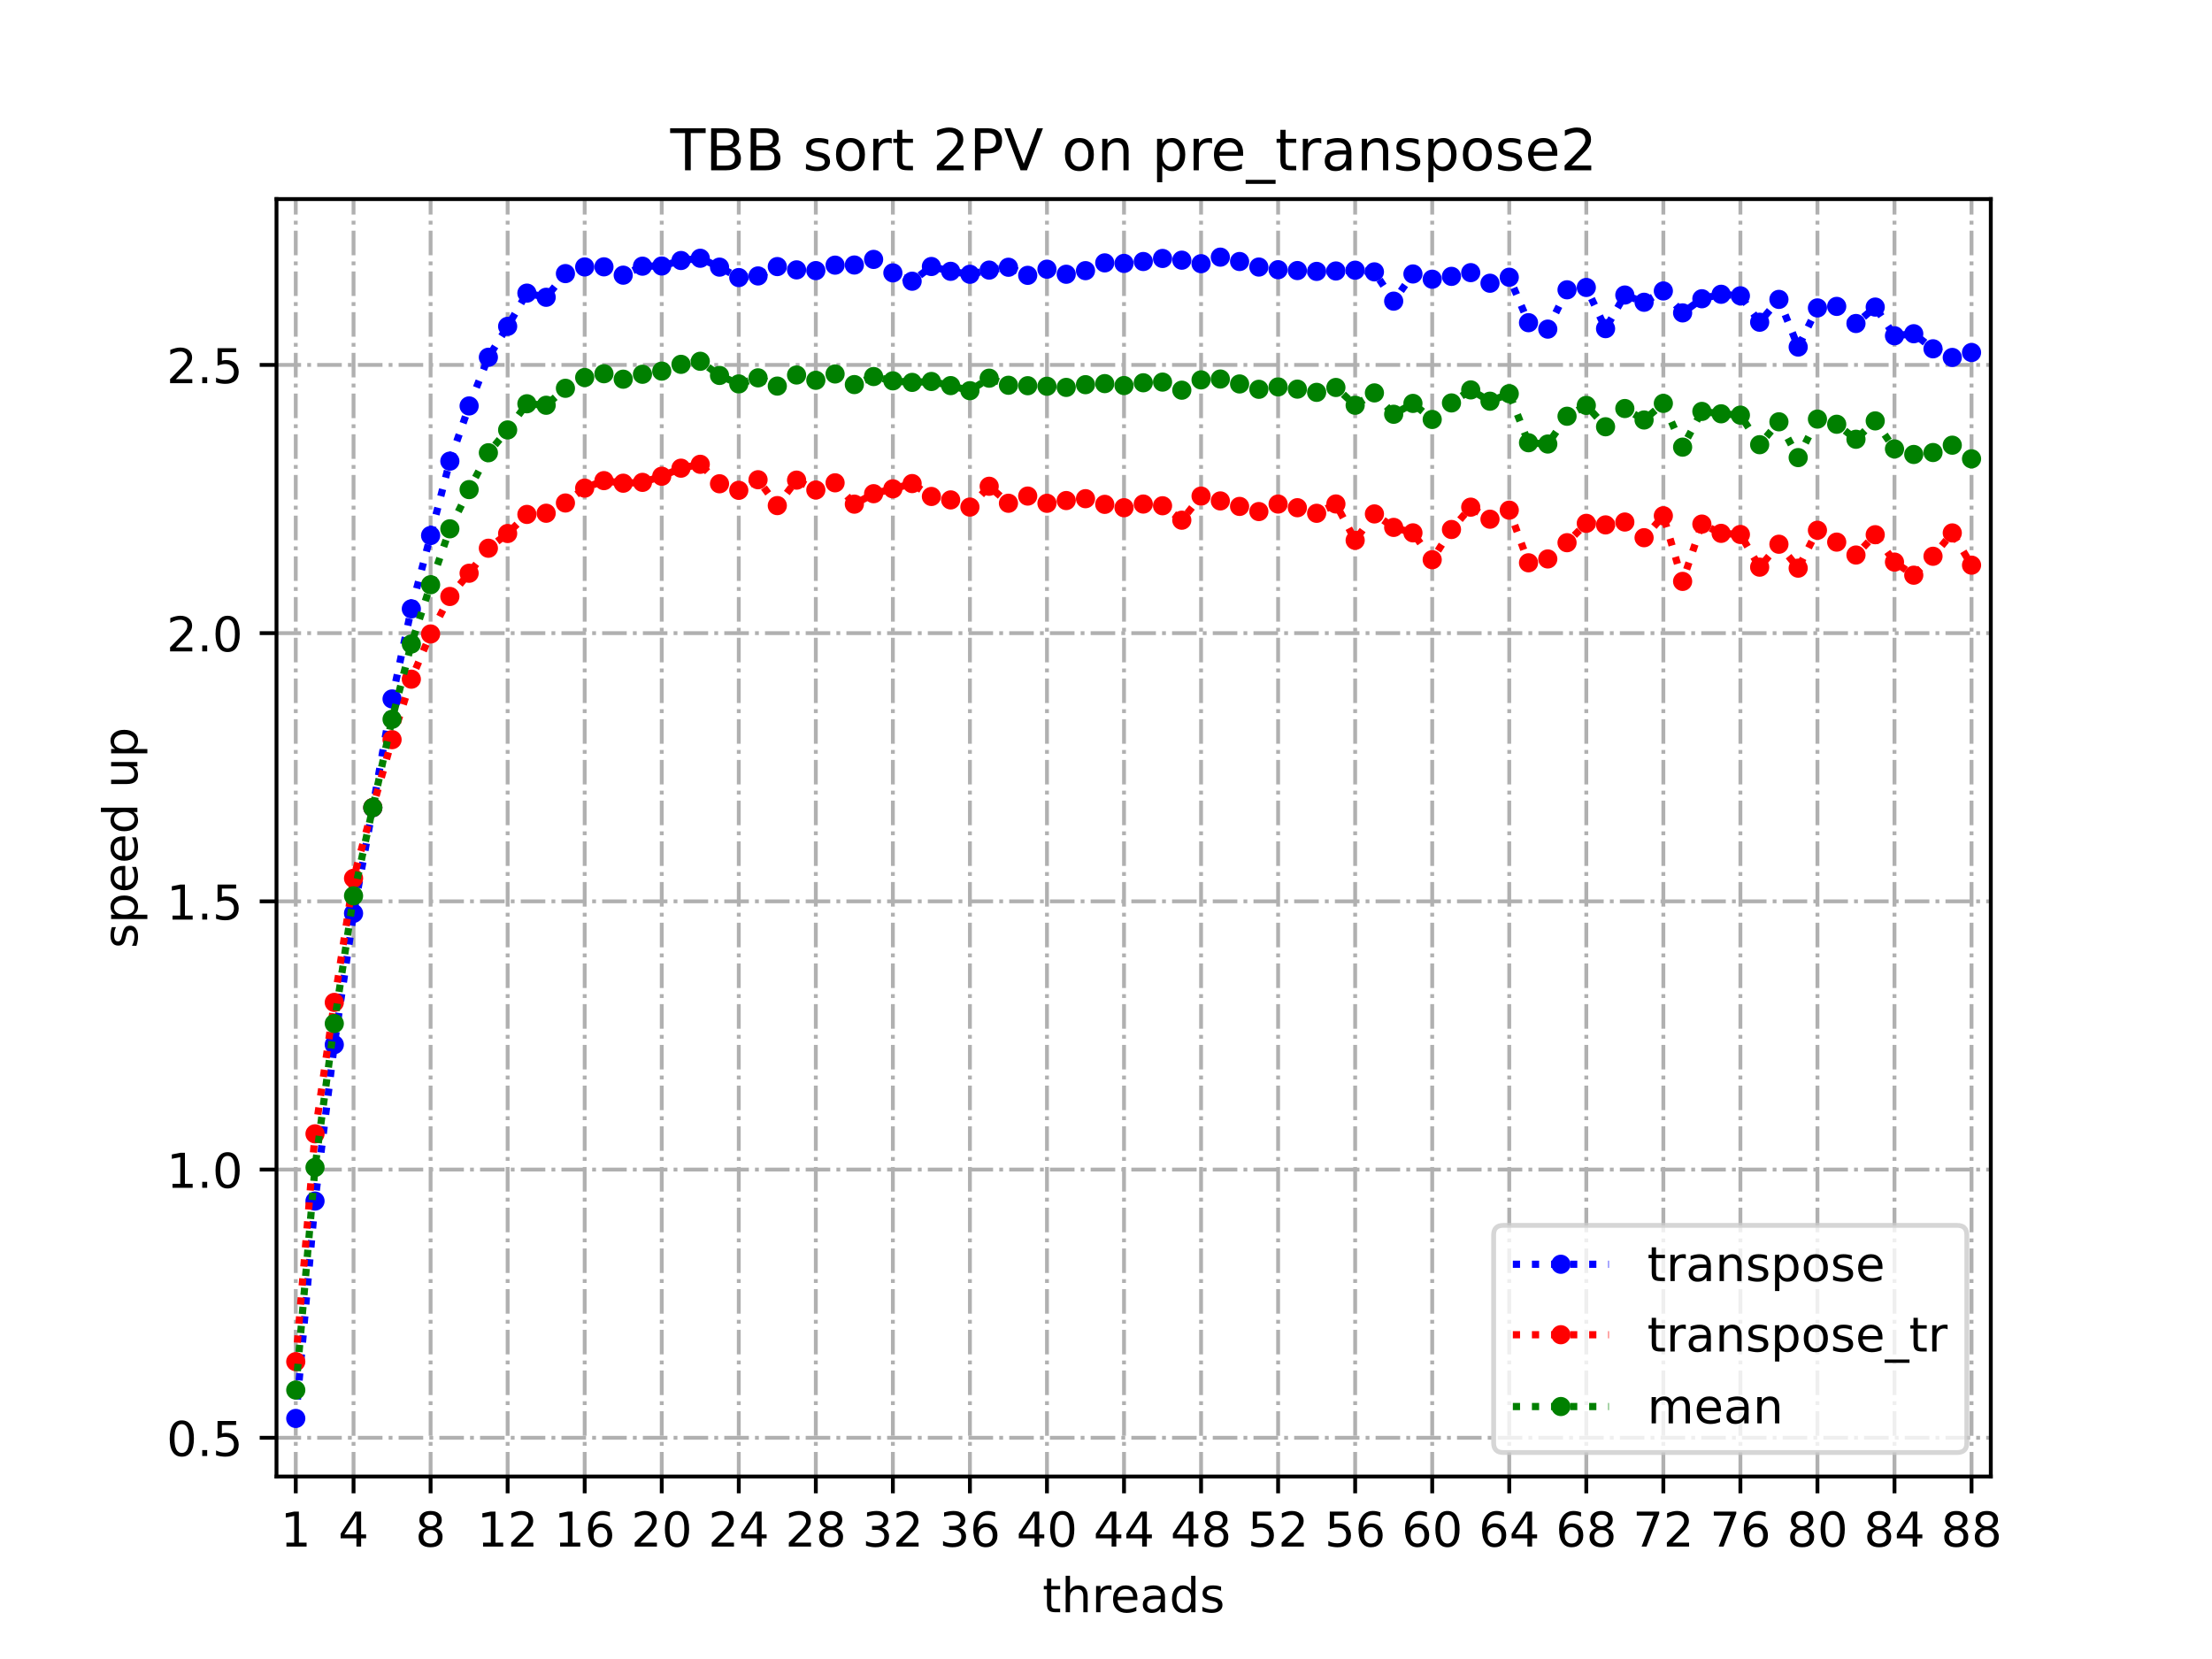 <?xml version="1.0" encoding="utf-8" standalone="no"?>
<!DOCTYPE svg PUBLIC "-//W3C//DTD SVG 1.1//EN"
  "http://www.w3.org/Graphics/SVG/1.1/DTD/svg11.dtd">
<!-- Created with matplotlib (https://matplotlib.org/) -->
<svg height="345.6pt" version="1.1" viewBox="0 0 460.8 345.6" width="460.8pt" xmlns="http://www.w3.org/2000/svg" xmlns:xlink="http://www.w3.org/1999/xlink">
 <defs>
  <style type="text/css">
*{stroke-linecap:butt;stroke-linejoin:round;}
  </style>
 </defs>
 <g id="figure_1">
  <g id="patch_1">
   <path d="M 0 345.6 
L 460.8 345.6 
L 460.8 0 
L 0 0 
z
" style="fill:#ffffff;"/>
  </g>
  <g id="axes_1">
   <g id="patch_2">
    <path d="M 57.6 307.584 
L 414.72 307.584 
L 414.72 41.472 
L 57.6 41.472 
z
" style="fill:#ffffff;"/>
   </g>
   <g id="matplotlib.axis_1">
    <g id="xtick_1">
     <g id="line2d_1">
      <path clip-path="url(#pa136b923cd)" d="M 61.613 307.584 
L 61.613 41.472 
" style="fill:none;stroke:#b0b0b0;stroke-dasharray:5.12,1.28,0.8,1.28;stroke-dashoffset:0;stroke-width:0.8;"/>
     </g>
     <g id="line2d_2">
      <defs>
       <path d="M 0 0 
L 0 3.5 
" id="m521154345d" style="stroke:#000000;stroke-width:0.8;"/>
      </defs>
      <g>
       <use style="stroke:#000000;stroke-width:0.8;" x="61.613" xlink:href="#m521154345d" y="307.584"/>
      </g>
     </g>
     <g id="text_1">
      <!-- 1 -->
      <defs>
       <path d="M 12.406 8.297 
L 28.516 8.297 
L 28.516 63.922 
L 10.984 60.406 
L 10.984 69.391 
L 28.422 72.906 
L 38.281 72.906 
L 38.281 8.297 
L 54.391 8.297 
L 54.391 0 
L 12.406 0 
z
" id="DejaVuSans-49"/>
      </defs>
      <g transform="translate(58.431 322.182)scale(0.1 -0.1)">
       <use xlink:href="#DejaVuSans-49"/>
      </g>
     </g>
    </g>
    <g id="xtick_2">
     <g id="line2d_3">
      <path clip-path="url(#pa136b923cd)" d="M 73.65 307.584 
L 73.65 41.472 
" style="fill:none;stroke:#b0b0b0;stroke-dasharray:5.12,1.28,0.8,1.28;stroke-dashoffset:0;stroke-width:0.8;"/>
     </g>
     <g id="line2d_4">
      <g>
       <use style="stroke:#000000;stroke-width:0.8;" x="73.65" xlink:href="#m521154345d" y="307.584"/>
      </g>
     </g>
     <g id="text_2">
      <!-- 4 -->
      <defs>
       <path d="M 37.797 64.312 
L 12.891 25.391 
L 37.797 25.391 
z
M 35.203 72.906 
L 47.609 72.906 
L 47.609 25.391 
L 58.016 25.391 
L 58.016 17.188 
L 47.609 17.188 
L 47.609 0 
L 37.797 0 
L 37.797 17.188 
L 4.891 17.188 
L 4.891 26.703 
z
" id="DejaVuSans-52"/>
      </defs>
      <g transform="translate(70.469 322.182)scale(0.1 -0.1)">
       <use xlink:href="#DejaVuSans-52"/>
      </g>
     </g>
    </g>
    <g id="xtick_3">
     <g id="line2d_5">
      <path clip-path="url(#pa136b923cd)" d="M 89.701 307.584 
L 89.701 41.472 
" style="fill:none;stroke:#b0b0b0;stroke-dasharray:5.12,1.28,0.8,1.28;stroke-dashoffset:0;stroke-width:0.8;"/>
     </g>
     <g id="line2d_6">
      <g>
       <use style="stroke:#000000;stroke-width:0.8;" x="89.701" xlink:href="#m521154345d" y="307.584"/>
      </g>
     </g>
     <g id="text_3">
      <!-- 8 -->
      <defs>
       <path d="M 31.781 34.625 
Q 24.75 34.625 20.719 30.859 
Q 16.703 27.094 16.703 20.516 
Q 16.703 13.922 20.719 10.156 
Q 24.75 6.391 31.781 6.391 
Q 38.812 6.391 42.859 10.172 
Q 46.922 13.969 46.922 20.516 
Q 46.922 27.094 42.891 30.859 
Q 38.875 34.625 31.781 34.625 
z
M 21.922 38.812 
Q 15.578 40.375 12.031 44.719 
Q 8.5 49.078 8.5 55.328 
Q 8.5 64.062 14.719 69.141 
Q 20.953 74.219 31.781 74.219 
Q 42.672 74.219 48.875 69.141 
Q 55.078 64.062 55.078 55.328 
Q 55.078 49.078 51.531 44.719 
Q 48 40.375 41.703 38.812 
Q 48.828 37.156 52.797 32.312 
Q 56.781 27.484 56.781 20.516 
Q 56.781 9.906 50.312 4.234 
Q 43.844 -1.422 31.781 -1.422 
Q 19.734 -1.422 13.25 4.234 
Q 6.781 9.906 6.781 20.516 
Q 6.781 27.484 10.781 32.312 
Q 14.797 37.156 21.922 38.812 
z
M 18.312 54.391 
Q 18.312 48.734 21.844 45.562 
Q 25.391 42.391 31.781 42.391 
Q 38.141 42.391 41.719 45.562 
Q 45.312 48.734 45.312 54.391 
Q 45.312 60.062 41.719 63.234 
Q 38.141 66.406 31.781 66.406 
Q 25.391 66.406 21.844 63.234 
Q 18.312 60.062 18.312 54.391 
z
" id="DejaVuSans-56"/>
      </defs>
      <g transform="translate(86.519 322.182)scale(0.1 -0.1)">
       <use xlink:href="#DejaVuSans-56"/>
      </g>
     </g>
    </g>
    <g id="xtick_4">
     <g id="line2d_7">
      <path clip-path="url(#pa136b923cd)" d="M 105.751 307.584 
L 105.751 41.472 
" style="fill:none;stroke:#b0b0b0;stroke-dasharray:5.12,1.28,0.8,1.28;stroke-dashoffset:0;stroke-width:0.8;"/>
     </g>
     <g id="line2d_8">
      <g>
       <use style="stroke:#000000;stroke-width:0.8;" x="105.751" xlink:href="#m521154345d" y="307.584"/>
      </g>
     </g>
     <g id="text_4">
      <!-- 12 -->
      <defs>
       <path d="M 19.188 8.297 
L 53.609 8.297 
L 53.609 0 
L 7.328 0 
L 7.328 8.297 
Q 12.938 14.109 22.625 23.891 
Q 32.328 33.688 34.812 36.531 
Q 39.547 41.844 41.422 45.531 
Q 43.312 49.219 43.312 52.781 
Q 43.312 58.594 39.234 62.25 
Q 35.156 65.922 28.609 65.922 
Q 23.969 65.922 18.812 64.312 
Q 13.672 62.703 7.812 59.422 
L 7.812 69.391 
Q 13.766 71.781 18.938 73 
Q 24.125 74.219 28.422 74.219 
Q 39.75 74.219 46.484 68.547 
Q 53.219 62.891 53.219 53.422 
Q 53.219 48.922 51.531 44.891 
Q 49.859 40.875 45.406 35.406 
Q 44.188 33.984 37.641 27.219 
Q 31.109 20.453 19.188 8.297 
z
" id="DejaVuSans-50"/>
      </defs>
      <g transform="translate(99.389 322.182)scale(0.1 -0.1)">
       <use xlink:href="#DejaVuSans-49"/>
       <use x="63.623" xlink:href="#DejaVuSans-50"/>
      </g>
     </g>
    </g>
    <g id="xtick_5">
     <g id="line2d_9">
      <path clip-path="url(#pa136b923cd)" d="M 121.801 307.584 
L 121.801 41.472 
" style="fill:none;stroke:#b0b0b0;stroke-dasharray:5.12,1.28,0.8,1.28;stroke-dashoffset:0;stroke-width:0.8;"/>
     </g>
     <g id="line2d_10">
      <g>
       <use style="stroke:#000000;stroke-width:0.8;" x="121.801" xlink:href="#m521154345d" y="307.584"/>
      </g>
     </g>
     <g id="text_5">
      <!-- 16 -->
      <defs>
       <path d="M 33.016 40.375 
Q 26.375 40.375 22.484 35.828 
Q 18.609 31.297 18.609 23.391 
Q 18.609 15.531 22.484 10.953 
Q 26.375 6.391 33.016 6.391 
Q 39.656 6.391 43.531 10.953 
Q 47.406 15.531 47.406 23.391 
Q 47.406 31.297 43.531 35.828 
Q 39.656 40.375 33.016 40.375 
z
M 52.594 71.297 
L 52.594 62.312 
Q 48.875 64.062 45.094 64.984 
Q 41.312 65.922 37.594 65.922 
Q 27.828 65.922 22.672 59.328 
Q 17.531 52.734 16.797 39.406 
Q 19.672 43.656 24.016 45.922 
Q 28.375 48.188 33.594 48.188 
Q 44.578 48.188 50.953 41.516 
Q 57.328 34.859 57.328 23.391 
Q 57.328 12.156 50.688 5.359 
Q 44.047 -1.422 33.016 -1.422 
Q 20.359 -1.422 13.672 8.266 
Q 6.984 17.969 6.984 36.375 
Q 6.984 53.656 15.188 63.938 
Q 23.391 74.219 37.203 74.219 
Q 40.922 74.219 44.703 73.484 
Q 48.484 72.75 52.594 71.297 
z
" id="DejaVuSans-54"/>
      </defs>
      <g transform="translate(115.439 322.182)scale(0.1 -0.1)">
       <use xlink:href="#DejaVuSans-49"/>
       <use x="63.623" xlink:href="#DejaVuSans-54"/>
      </g>
     </g>
    </g>
    <g id="xtick_6">
     <g id="line2d_11">
      <path clip-path="url(#pa136b923cd)" d="M 137.852 307.584 
L 137.852 41.472 
" style="fill:none;stroke:#b0b0b0;stroke-dasharray:5.12,1.28,0.8,1.28;stroke-dashoffset:0;stroke-width:0.8;"/>
     </g>
     <g id="line2d_12">
      <g>
       <use style="stroke:#000000;stroke-width:0.8;" x="137.852" xlink:href="#m521154345d" y="307.584"/>
      </g>
     </g>
     <g id="text_6">
      <!-- 20 -->
      <defs>
       <path d="M 31.781 66.406 
Q 24.172 66.406 20.328 58.906 
Q 16.5 51.422 16.5 36.375 
Q 16.5 21.391 20.328 13.891 
Q 24.172 6.391 31.781 6.391 
Q 39.453 6.391 43.281 13.891 
Q 47.125 21.391 47.125 36.375 
Q 47.125 51.422 43.281 58.906 
Q 39.453 66.406 31.781 66.406 
z
M 31.781 74.219 
Q 44.047 74.219 50.516 64.516 
Q 56.984 54.828 56.984 36.375 
Q 56.984 17.969 50.516 8.266 
Q 44.047 -1.422 31.781 -1.422 
Q 19.531 -1.422 13.062 8.266 
Q 6.594 17.969 6.594 36.375 
Q 6.594 54.828 13.062 64.516 
Q 19.531 74.219 31.781 74.219 
z
" id="DejaVuSans-48"/>
      </defs>
      <g transform="translate(131.489 322.182)scale(0.1 -0.1)">
       <use xlink:href="#DejaVuSans-50"/>
       <use x="63.623" xlink:href="#DejaVuSans-48"/>
      </g>
     </g>
    </g>
    <g id="xtick_7">
     <g id="line2d_13">
      <path clip-path="url(#pa136b923cd)" d="M 153.902 307.584 
L 153.902 41.472 
" style="fill:none;stroke:#b0b0b0;stroke-dasharray:5.12,1.28,0.8,1.28;stroke-dashoffset:0;stroke-width:0.8;"/>
     </g>
     <g id="line2d_14">
      <g>
       <use style="stroke:#000000;stroke-width:0.8;" x="153.902" xlink:href="#m521154345d" y="307.584"/>
      </g>
     </g>
     <g id="text_7">
      <!-- 24 -->
      <g transform="translate(147.54 322.182)scale(0.1 -0.1)">
       <use xlink:href="#DejaVuSans-50"/>
       <use x="63.623" xlink:href="#DejaVuSans-52"/>
      </g>
     </g>
    </g>
    <g id="xtick_8">
     <g id="line2d_15">
      <path clip-path="url(#pa136b923cd)" d="M 169.952 307.584 
L 169.952 41.472 
" style="fill:none;stroke:#b0b0b0;stroke-dasharray:5.12,1.28,0.8,1.28;stroke-dashoffset:0;stroke-width:0.8;"/>
     </g>
     <g id="line2d_16">
      <g>
       <use style="stroke:#000000;stroke-width:0.8;" x="169.952" xlink:href="#m521154345d" y="307.584"/>
      </g>
     </g>
     <g id="text_8">
      <!-- 28 -->
      <g transform="translate(163.59 322.182)scale(0.1 -0.1)">
       <use xlink:href="#DejaVuSans-50"/>
       <use x="63.623" xlink:href="#DejaVuSans-56"/>
      </g>
     </g>
    </g>
    <g id="xtick_9">
     <g id="line2d_17">
      <path clip-path="url(#pa136b923cd)" d="M 186.003 307.584 
L 186.003 41.472 
" style="fill:none;stroke:#b0b0b0;stroke-dasharray:5.12,1.28,0.8,1.28;stroke-dashoffset:0;stroke-width:0.8;"/>
     </g>
     <g id="line2d_18">
      <g>
       <use style="stroke:#000000;stroke-width:0.8;" x="186.003" xlink:href="#m521154345d" y="307.584"/>
      </g>
     </g>
     <g id="text_9">
      <!-- 32 -->
      <defs>
       <path d="M 40.578 39.312 
Q 47.656 37.797 51.625 33 
Q 55.609 28.219 55.609 21.188 
Q 55.609 10.406 48.188 4.484 
Q 40.766 -1.422 27.094 -1.422 
Q 22.516 -1.422 17.656 -0.516 
Q 12.797 0.391 7.625 2.203 
L 7.625 11.719 
Q 11.719 9.328 16.594 8.109 
Q 21.484 6.891 26.812 6.891 
Q 36.078 6.891 40.938 10.547 
Q 45.797 14.203 45.797 21.188 
Q 45.797 27.641 41.281 31.266 
Q 36.766 34.906 28.719 34.906 
L 20.219 34.906 
L 20.219 43.016 
L 29.109 43.016 
Q 36.375 43.016 40.234 45.922 
Q 44.094 48.828 44.094 54.297 
Q 44.094 59.906 40.109 62.906 
Q 36.141 65.922 28.719 65.922 
Q 24.656 65.922 20.016 65.031 
Q 15.375 64.156 9.812 62.312 
L 9.812 71.094 
Q 15.438 72.656 20.344 73.438 
Q 25.25 74.219 29.594 74.219 
Q 40.828 74.219 47.359 69.109 
Q 53.906 64.016 53.906 55.328 
Q 53.906 49.266 50.438 45.094 
Q 46.969 40.922 40.578 39.312 
z
" id="DejaVuSans-51"/>
      </defs>
      <g transform="translate(179.64 322.182)scale(0.1 -0.1)">
       <use xlink:href="#DejaVuSans-51"/>
       <use x="63.623" xlink:href="#DejaVuSans-50"/>
      </g>
     </g>
    </g>
    <g id="xtick_10">
     <g id="line2d_19">
      <path clip-path="url(#pa136b923cd)" d="M 202.053 307.584 
L 202.053 41.472 
" style="fill:none;stroke:#b0b0b0;stroke-dasharray:5.12,1.28,0.8,1.28;stroke-dashoffset:0;stroke-width:0.8;"/>
     </g>
     <g id="line2d_20">
      <g>
       <use style="stroke:#000000;stroke-width:0.8;" x="202.053" xlink:href="#m521154345d" y="307.584"/>
      </g>
     </g>
     <g id="text_10">
      <!-- 36 -->
      <g transform="translate(195.691 322.182)scale(0.1 -0.1)">
       <use xlink:href="#DejaVuSans-51"/>
       <use x="63.623" xlink:href="#DejaVuSans-54"/>
      </g>
     </g>
    </g>
    <g id="xtick_11">
     <g id="line2d_21">
      <path clip-path="url(#pa136b923cd)" d="M 218.103 307.584 
L 218.103 41.472 
" style="fill:none;stroke:#b0b0b0;stroke-dasharray:5.12,1.28,0.8,1.28;stroke-dashoffset:0;stroke-width:0.8;"/>
     </g>
     <g id="line2d_22">
      <g>
       <use style="stroke:#000000;stroke-width:0.8;" x="218.103" xlink:href="#m521154345d" y="307.584"/>
      </g>
     </g>
     <g id="text_11">
      <!-- 40 -->
      <g transform="translate(211.741 322.182)scale(0.1 -0.1)">
       <use xlink:href="#DejaVuSans-52"/>
       <use x="63.623" xlink:href="#DejaVuSans-48"/>
      </g>
     </g>
    </g>
    <g id="xtick_12">
     <g id="line2d_23">
      <path clip-path="url(#pa136b923cd)" d="M 234.154 307.584 
L 234.154 41.472 
" style="fill:none;stroke:#b0b0b0;stroke-dasharray:5.12,1.28,0.8,1.28;stroke-dashoffset:0;stroke-width:0.8;"/>
     </g>
     <g id="line2d_24">
      <g>
       <use style="stroke:#000000;stroke-width:0.8;" x="234.154" xlink:href="#m521154345d" y="307.584"/>
      </g>
     </g>
     <g id="text_12">
      <!-- 44 -->
      <g transform="translate(227.791 322.182)scale(0.1 -0.1)">
       <use xlink:href="#DejaVuSans-52"/>
       <use x="63.623" xlink:href="#DejaVuSans-52"/>
      </g>
     </g>
    </g>
    <g id="xtick_13">
     <g id="line2d_25">
      <path clip-path="url(#pa136b923cd)" d="M 250.204 307.584 
L 250.204 41.472 
" style="fill:none;stroke:#b0b0b0;stroke-dasharray:5.12,1.28,0.8,1.28;stroke-dashoffset:0;stroke-width:0.8;"/>
     </g>
     <g id="line2d_26">
      <g>
       <use style="stroke:#000000;stroke-width:0.8;" x="250.204" xlink:href="#m521154345d" y="307.584"/>
      </g>
     </g>
     <g id="text_13">
      <!-- 48 -->
      <g transform="translate(243.842 322.182)scale(0.1 -0.1)">
       <use xlink:href="#DejaVuSans-52"/>
       <use x="63.623" xlink:href="#DejaVuSans-56"/>
      </g>
     </g>
    </g>
    <g id="xtick_14">
     <g id="line2d_27">
      <path clip-path="url(#pa136b923cd)" d="M 266.254 307.584 
L 266.254 41.472 
" style="fill:none;stroke:#b0b0b0;stroke-dasharray:5.12,1.28,0.8,1.28;stroke-dashoffset:0;stroke-width:0.8;"/>
     </g>
     <g id="line2d_28">
      <g>
       <use style="stroke:#000000;stroke-width:0.8;" x="266.254" xlink:href="#m521154345d" y="307.584"/>
      </g>
     </g>
     <g id="text_14">
      <!-- 52 -->
      <defs>
       <path d="M 10.797 72.906 
L 49.516 72.906 
L 49.516 64.594 
L 19.828 64.594 
L 19.828 46.734 
Q 21.969 47.469 24.109 47.828 
Q 26.266 48.188 28.422 48.188 
Q 40.625 48.188 47.75 41.5 
Q 54.891 34.812 54.891 23.391 
Q 54.891 11.625 47.562 5.094 
Q 40.234 -1.422 26.906 -1.422 
Q 22.312 -1.422 17.547 -0.641 
Q 12.797 0.141 7.719 1.703 
L 7.719 11.625 
Q 12.109 9.234 16.797 8.062 
Q 21.484 6.891 26.703 6.891 
Q 35.156 6.891 40.078 11.328 
Q 45.016 15.766 45.016 23.391 
Q 45.016 31 40.078 35.438 
Q 35.156 39.891 26.703 39.891 
Q 22.75 39.891 18.812 39.016 
Q 14.891 38.141 10.797 36.281 
z
" id="DejaVuSans-53"/>
      </defs>
      <g transform="translate(259.892 322.182)scale(0.1 -0.1)">
       <use xlink:href="#DejaVuSans-53"/>
       <use x="63.623" xlink:href="#DejaVuSans-50"/>
      </g>
     </g>
    </g>
    <g id="xtick_15">
     <g id="line2d_29">
      <path clip-path="url(#pa136b923cd)" d="M 282.305 307.584 
L 282.305 41.472 
" style="fill:none;stroke:#b0b0b0;stroke-dasharray:5.12,1.28,0.8,1.28;stroke-dashoffset:0;stroke-width:0.8;"/>
     </g>
     <g id="line2d_30">
      <g>
       <use style="stroke:#000000;stroke-width:0.8;" x="282.305" xlink:href="#m521154345d" y="307.584"/>
      </g>
     </g>
     <g id="text_15">
      <!-- 56 -->
      <g transform="translate(275.942 322.182)scale(0.1 -0.1)">
       <use xlink:href="#DejaVuSans-53"/>
       <use x="63.623" xlink:href="#DejaVuSans-54"/>
      </g>
     </g>
    </g>
    <g id="xtick_16">
     <g id="line2d_31">
      <path clip-path="url(#pa136b923cd)" d="M 298.355 307.584 
L 298.355 41.472 
" style="fill:none;stroke:#b0b0b0;stroke-dasharray:5.12,1.28,0.8,1.28;stroke-dashoffset:0;stroke-width:0.8;"/>
     </g>
     <g id="line2d_32">
      <g>
       <use style="stroke:#000000;stroke-width:0.8;" x="298.355" xlink:href="#m521154345d" y="307.584"/>
      </g>
     </g>
     <g id="text_16">
      <!-- 60 -->
      <g transform="translate(291.993 322.182)scale(0.1 -0.1)">
       <use xlink:href="#DejaVuSans-54"/>
       <use x="63.623" xlink:href="#DejaVuSans-48"/>
      </g>
     </g>
    </g>
    <g id="xtick_17">
     <g id="line2d_33">
      <path clip-path="url(#pa136b923cd)" d="M 314.405 307.584 
L 314.405 41.472 
" style="fill:none;stroke:#b0b0b0;stroke-dasharray:5.12,1.28,0.8,1.28;stroke-dashoffset:0;stroke-width:0.8;"/>
     </g>
     <g id="line2d_34">
      <g>
       <use style="stroke:#000000;stroke-width:0.8;" x="314.405" xlink:href="#m521154345d" y="307.584"/>
      </g>
     </g>
     <g id="text_17">
      <!-- 64 -->
      <g transform="translate(308.043 322.182)scale(0.1 -0.1)">
       <use xlink:href="#DejaVuSans-54"/>
       <use x="63.623" xlink:href="#DejaVuSans-52"/>
      </g>
     </g>
    </g>
    <g id="xtick_18">
     <g id="line2d_35">
      <path clip-path="url(#pa136b923cd)" d="M 330.456 307.584 
L 330.456 41.472 
" style="fill:none;stroke:#b0b0b0;stroke-dasharray:5.12,1.28,0.8,1.28;stroke-dashoffset:0;stroke-width:0.8;"/>
     </g>
     <g id="line2d_36">
      <g>
       <use style="stroke:#000000;stroke-width:0.8;" x="330.456" xlink:href="#m521154345d" y="307.584"/>
      </g>
     </g>
     <g id="text_18">
      <!-- 68 -->
      <g transform="translate(324.093 322.182)scale(0.1 -0.1)">
       <use xlink:href="#DejaVuSans-54"/>
       <use x="63.623" xlink:href="#DejaVuSans-56"/>
      </g>
     </g>
    </g>
    <g id="xtick_19">
     <g id="line2d_37">
      <path clip-path="url(#pa136b923cd)" d="M 346.506 307.584 
L 346.506 41.472 
" style="fill:none;stroke:#b0b0b0;stroke-dasharray:5.12,1.28,0.8,1.28;stroke-dashoffset:0;stroke-width:0.8;"/>
     </g>
     <g id="line2d_38">
      <g>
       <use style="stroke:#000000;stroke-width:0.8;" x="346.506" xlink:href="#m521154345d" y="307.584"/>
      </g>
     </g>
     <g id="text_19">
      <!-- 72 -->
      <defs>
       <path d="M 8.203 72.906 
L 55.078 72.906 
L 55.078 68.703 
L 28.609 0 
L 18.312 0 
L 43.219 64.594 
L 8.203 64.594 
z
" id="DejaVuSans-55"/>
      </defs>
      <g transform="translate(340.144 322.182)scale(0.1 -0.1)">
       <use xlink:href="#DejaVuSans-55"/>
       <use x="63.623" xlink:href="#DejaVuSans-50"/>
      </g>
     </g>
    </g>
    <g id="xtick_20">
     <g id="line2d_39">
      <path clip-path="url(#pa136b923cd)" d="M 362.556 307.584 
L 362.556 41.472 
" style="fill:none;stroke:#b0b0b0;stroke-dasharray:5.12,1.28,0.8,1.28;stroke-dashoffset:0;stroke-width:0.8;"/>
     </g>
     <g id="line2d_40">
      <g>
       <use style="stroke:#000000;stroke-width:0.8;" x="362.556" xlink:href="#m521154345d" y="307.584"/>
      </g>
     </g>
     <g id="text_20">
      <!-- 76 -->
      <g transform="translate(356.194 322.182)scale(0.1 -0.1)">
       <use xlink:href="#DejaVuSans-55"/>
       <use x="63.623" xlink:href="#DejaVuSans-54"/>
      </g>
     </g>
    </g>
    <g id="xtick_21">
     <g id="line2d_41">
      <path clip-path="url(#pa136b923cd)" d="M 378.607 307.584 
L 378.607 41.472 
" style="fill:none;stroke:#b0b0b0;stroke-dasharray:5.12,1.28,0.8,1.28;stroke-dashoffset:0;stroke-width:0.8;"/>
     </g>
     <g id="line2d_42">
      <g>
       <use style="stroke:#000000;stroke-width:0.8;" x="378.607" xlink:href="#m521154345d" y="307.584"/>
      </g>
     </g>
     <g id="text_21">
      <!-- 80 -->
      <g transform="translate(372.244 322.182)scale(0.1 -0.1)">
       <use xlink:href="#DejaVuSans-56"/>
       <use x="63.623" xlink:href="#DejaVuSans-48"/>
      </g>
     </g>
    </g>
    <g id="xtick_22">
     <g id="line2d_43">
      <path clip-path="url(#pa136b923cd)" d="M 394.657 307.584 
L 394.657 41.472 
" style="fill:none;stroke:#b0b0b0;stroke-dasharray:5.12,1.28,0.8,1.28;stroke-dashoffset:0;stroke-width:0.8;"/>
     </g>
     <g id="line2d_44">
      <g>
       <use style="stroke:#000000;stroke-width:0.8;" x="394.657" xlink:href="#m521154345d" y="307.584"/>
      </g>
     </g>
     <g id="text_22">
      <!-- 84 -->
      <g transform="translate(388.295 322.182)scale(0.1 -0.1)">
       <use xlink:href="#DejaVuSans-56"/>
       <use x="63.623" xlink:href="#DejaVuSans-52"/>
      </g>
     </g>
    </g>
    <g id="xtick_23">
     <g id="line2d_45">
      <path clip-path="url(#pa136b923cd)" d="M 410.707 307.584 
L 410.707 41.472 
" style="fill:none;stroke:#b0b0b0;stroke-dasharray:5.12,1.28,0.8,1.28;stroke-dashoffset:0;stroke-width:0.8;"/>
     </g>
     <g id="line2d_46">
      <g>
       <use style="stroke:#000000;stroke-width:0.8;" x="410.707" xlink:href="#m521154345d" y="307.584"/>
      </g>
     </g>
     <g id="text_23">
      <!-- 88 -->
      <g transform="translate(404.345 322.182)scale(0.1 -0.1)">
       <use xlink:href="#DejaVuSans-56"/>
       <use x="63.623" xlink:href="#DejaVuSans-56"/>
      </g>
     </g>
    </g>
    <g id="text_24">
     <!-- threads -->
     <defs>
      <path d="M 18.312 70.219 
L 18.312 54.688 
L 36.812 54.688 
L 36.812 47.703 
L 18.312 47.703 
L 18.312 18.016 
Q 18.312 11.328 20.141 9.422 
Q 21.969 7.516 27.594 7.516 
L 36.812 7.516 
L 36.812 0 
L 27.594 0 
Q 17.188 0 13.234 3.875 
Q 9.281 7.766 9.281 18.016 
L 9.281 47.703 
L 2.688 47.703 
L 2.688 54.688 
L 9.281 54.688 
L 9.281 70.219 
z
" id="DejaVuSans-116"/>
      <path d="M 54.891 33.016 
L 54.891 0 
L 45.906 0 
L 45.906 32.719 
Q 45.906 40.484 42.875 44.328 
Q 39.844 48.188 33.797 48.188 
Q 26.516 48.188 22.312 43.547 
Q 18.109 38.922 18.109 30.906 
L 18.109 0 
L 9.078 0 
L 9.078 75.984 
L 18.109 75.984 
L 18.109 46.188 
Q 21.344 51.125 25.703 53.562 
Q 30.078 56 35.797 56 
Q 45.219 56 50.047 50.172 
Q 54.891 44.344 54.891 33.016 
z
" id="DejaVuSans-104"/>
      <path d="M 41.109 46.297 
Q 39.594 47.172 37.812 47.578 
Q 36.031 48 33.891 48 
Q 26.266 48 22.188 43.047 
Q 18.109 38.094 18.109 28.812 
L 18.109 0 
L 9.078 0 
L 9.078 54.688 
L 18.109 54.688 
L 18.109 46.188 
Q 20.953 51.172 25.484 53.578 
Q 30.031 56 36.531 56 
Q 37.453 56 38.578 55.875 
Q 39.703 55.766 41.062 55.516 
z
" id="DejaVuSans-114"/>
      <path d="M 56.203 29.594 
L 56.203 25.203 
L 14.891 25.203 
Q 15.484 15.922 20.484 11.062 
Q 25.484 6.203 34.422 6.203 
Q 39.594 6.203 44.453 7.469 
Q 49.312 8.734 54.109 11.281 
L 54.109 2.781 
Q 49.266 0.734 44.188 -0.344 
Q 39.109 -1.422 33.891 -1.422 
Q 20.797 -1.422 13.156 6.188 
Q 5.516 13.812 5.516 26.812 
Q 5.516 40.234 12.766 48.109 
Q 20.016 56 32.328 56 
Q 43.359 56 49.781 48.891 
Q 56.203 41.797 56.203 29.594 
z
M 47.219 32.234 
Q 47.125 39.594 43.094 43.984 
Q 39.062 48.391 32.422 48.391 
Q 24.906 48.391 20.391 44.141 
Q 15.875 39.891 15.188 32.172 
z
" id="DejaVuSans-101"/>
      <path d="M 34.281 27.484 
Q 23.391 27.484 19.188 25 
Q 14.984 22.516 14.984 16.5 
Q 14.984 11.719 18.141 8.906 
Q 21.297 6.109 26.703 6.109 
Q 34.188 6.109 38.703 11.406 
Q 43.219 16.703 43.219 25.484 
L 43.219 27.484 
z
M 52.203 31.203 
L 52.203 0 
L 43.219 0 
L 43.219 8.297 
Q 40.141 3.328 35.547 0.953 
Q 30.953 -1.422 24.312 -1.422 
Q 15.922 -1.422 10.953 3.297 
Q 6 8.016 6 15.922 
Q 6 25.141 12.172 29.828 
Q 18.359 34.516 30.609 34.516 
L 43.219 34.516 
L 43.219 35.406 
Q 43.219 41.609 39.141 45 
Q 35.062 48.391 27.688 48.391 
Q 23 48.391 18.547 47.266 
Q 14.109 46.141 10.016 43.891 
L 10.016 52.203 
Q 14.938 54.109 19.578 55.047 
Q 24.219 56 28.609 56 
Q 40.484 56 46.344 49.844 
Q 52.203 43.703 52.203 31.203 
z
" id="DejaVuSans-97"/>
      <path d="M 45.406 46.391 
L 45.406 75.984 
L 54.391 75.984 
L 54.391 0 
L 45.406 0 
L 45.406 8.203 
Q 42.578 3.328 38.25 0.953 
Q 33.938 -1.422 27.875 -1.422 
Q 17.969 -1.422 11.734 6.484 
Q 5.516 14.406 5.516 27.297 
Q 5.516 40.188 11.734 48.094 
Q 17.969 56 27.875 56 
Q 33.938 56 38.25 53.625 
Q 42.578 51.266 45.406 46.391 
z
M 14.797 27.297 
Q 14.797 17.391 18.875 11.75 
Q 22.953 6.109 30.078 6.109 
Q 37.203 6.109 41.297 11.75 
Q 45.406 17.391 45.406 27.297 
Q 45.406 37.203 41.297 42.844 
Q 37.203 48.484 30.078 48.484 
Q 22.953 48.484 18.875 42.844 
Q 14.797 37.203 14.797 27.297 
z
" id="DejaVuSans-100"/>
      <path d="M 44.281 53.078 
L 44.281 44.578 
Q 40.484 46.531 36.375 47.5 
Q 32.281 48.484 27.875 48.484 
Q 21.188 48.484 17.844 46.438 
Q 14.5 44.391 14.5 40.281 
Q 14.5 37.156 16.891 35.375 
Q 19.281 33.594 26.516 31.984 
L 29.594 31.297 
Q 39.156 29.25 43.188 25.516 
Q 47.219 21.781 47.219 15.094 
Q 47.219 7.469 41.188 3.016 
Q 35.156 -1.422 24.609 -1.422 
Q 20.219 -1.422 15.453 -0.562 
Q 10.688 0.297 5.422 2 
L 5.422 11.281 
Q 10.406 8.688 15.234 7.391 
Q 20.062 6.109 24.812 6.109 
Q 31.156 6.109 34.562 8.281 
Q 37.984 10.453 37.984 14.406 
Q 37.984 18.062 35.516 20.016 
Q 33.062 21.969 24.703 23.781 
L 21.578 24.516 
Q 13.234 26.266 9.516 29.906 
Q 5.812 33.547 5.812 39.891 
Q 5.812 47.609 11.281 51.797 
Q 16.75 56 26.812 56 
Q 31.781 56 36.172 55.266 
Q 40.578 54.547 44.281 53.078 
z
" id="DejaVuSans-115"/>
     </defs>
     <g transform="translate(217.169 335.861)scale(0.1 -0.1)">
      <use xlink:href="#DejaVuSans-116"/>
      <use x="39.209" xlink:href="#DejaVuSans-104"/>
      <use x="102.588" xlink:href="#DejaVuSans-114"/>
      <use x="141.451" xlink:href="#DejaVuSans-101"/>
      <use x="202.975" xlink:href="#DejaVuSans-97"/>
      <use x="264.254" xlink:href="#DejaVuSans-100"/>
      <use x="327.73" xlink:href="#DejaVuSans-115"/>
     </g>
    </g>
   </g>
   <g id="matplotlib.axis_2">
    <g id="ytick_1">
     <g id="line2d_47">
      <path clip-path="url(#pa136b923cd)" d="M 57.6 299.514 
L 414.72 299.514 
" style="fill:none;stroke:#b0b0b0;stroke-dasharray:5.12,1.28,0.8,1.28;stroke-dashoffset:0;stroke-width:0.8;"/>
     </g>
     <g id="line2d_48">
      <defs>
       <path d="M 0 0 
L -3.5 0 
" id="m6dade6bf69" style="stroke:#000000;stroke-width:0.8;"/>
      </defs>
      <g>
       <use style="stroke:#000000;stroke-width:0.8;" x="57.6" xlink:href="#m6dade6bf69" y="299.514"/>
      </g>
     </g>
     <g id="text_25">
      <!-- 0.5 -->
      <defs>
       <path d="M 10.688 12.406 
L 21 12.406 
L 21 0 
L 10.688 0 
z
" id="DejaVuSans-46"/>
      </defs>
      <g transform="translate(34.697 303.313)scale(0.1 -0.1)">
       <use xlink:href="#DejaVuSans-48"/>
       <use x="63.623" xlink:href="#DejaVuSans-46"/>
       <use x="95.41" xlink:href="#DejaVuSans-53"/>
      </g>
     </g>
    </g>
    <g id="ytick_2">
     <g id="line2d_49">
      <path clip-path="url(#pa136b923cd)" d="M 57.6 243.641 
L 414.72 243.641 
" style="fill:none;stroke:#b0b0b0;stroke-dasharray:5.12,1.28,0.8,1.28;stroke-dashoffset:0;stroke-width:0.8;"/>
     </g>
     <g id="line2d_50">
      <g>
       <use style="stroke:#000000;stroke-width:0.8;" x="57.6" xlink:href="#m6dade6bf69" y="243.641"/>
      </g>
     </g>
     <g id="text_26">
      <!-- 1.0 -->
      <g transform="translate(34.697 247.44)scale(0.1 -0.1)">
       <use xlink:href="#DejaVuSans-49"/>
       <use x="63.623" xlink:href="#DejaVuSans-46"/>
       <use x="95.41" xlink:href="#DejaVuSans-48"/>
      </g>
     </g>
    </g>
    <g id="ytick_3">
     <g id="line2d_51">
      <path clip-path="url(#pa136b923cd)" d="M 57.6 187.768 
L 414.72 187.768 
" style="fill:none;stroke:#b0b0b0;stroke-dasharray:5.12,1.28,0.8,1.28;stroke-dashoffset:0;stroke-width:0.8;"/>
     </g>
     <g id="line2d_52">
      <g>
       <use style="stroke:#000000;stroke-width:0.8;" x="57.6" xlink:href="#m6dade6bf69" y="187.768"/>
      </g>
     </g>
     <g id="text_27">
      <!-- 1.5 -->
      <g transform="translate(34.697 191.567)scale(0.1 -0.1)">
       <use xlink:href="#DejaVuSans-49"/>
       <use x="63.623" xlink:href="#DejaVuSans-46"/>
       <use x="95.41" xlink:href="#DejaVuSans-53"/>
      </g>
     </g>
    </g>
    <g id="ytick_4">
     <g id="line2d_53">
      <path clip-path="url(#pa136b923cd)" d="M 57.6 131.896 
L 414.72 131.896 
" style="fill:none;stroke:#b0b0b0;stroke-dasharray:5.12,1.28,0.8,1.28;stroke-dashoffset:0;stroke-width:0.8;"/>
     </g>
     <g id="line2d_54">
      <g>
       <use style="stroke:#000000;stroke-width:0.8;" x="57.6" xlink:href="#m6dade6bf69" y="131.896"/>
      </g>
     </g>
     <g id="text_28">
      <!-- 2.0 -->
      <g transform="translate(34.697 135.695)scale(0.1 -0.1)">
       <use xlink:href="#DejaVuSans-50"/>
       <use x="63.623" xlink:href="#DejaVuSans-46"/>
       <use x="95.41" xlink:href="#DejaVuSans-48"/>
      </g>
     </g>
    </g>
    <g id="ytick_5">
     <g id="line2d_55">
      <path clip-path="url(#pa136b923cd)" d="M 57.6 76.023 
L 414.72 76.023 
" style="fill:none;stroke:#b0b0b0;stroke-dasharray:5.12,1.28,0.8,1.28;stroke-dashoffset:0;stroke-width:0.8;"/>
     </g>
     <g id="line2d_56">
      <g>
       <use style="stroke:#000000;stroke-width:0.8;" x="57.6" xlink:href="#m6dade6bf69" y="76.023"/>
      </g>
     </g>
     <g id="text_29">
      <!-- 2.5 -->
      <g transform="translate(34.697 79.822)scale(0.1 -0.1)">
       <use xlink:href="#DejaVuSans-50"/>
       <use x="63.623" xlink:href="#DejaVuSans-46"/>
       <use x="95.41" xlink:href="#DejaVuSans-53"/>
      </g>
     </g>
    </g>
    <g id="text_30">
     <!-- speed up -->
     <defs>
      <path d="M 18.109 8.203 
L 18.109 -20.797 
L 9.078 -20.797 
L 9.078 54.688 
L 18.109 54.688 
L 18.109 46.391 
Q 20.953 51.266 25.266 53.625 
Q 29.594 56 35.594 56 
Q 45.562 56 51.781 48.094 
Q 58.016 40.188 58.016 27.297 
Q 58.016 14.406 51.781 6.484 
Q 45.562 -1.422 35.594 -1.422 
Q 29.594 -1.422 25.266 0.953 
Q 20.953 3.328 18.109 8.203 
z
M 48.688 27.297 
Q 48.688 37.203 44.609 42.844 
Q 40.531 48.484 33.406 48.484 
Q 26.266 48.484 22.188 42.844 
Q 18.109 37.203 18.109 27.297 
Q 18.109 17.391 22.188 11.75 
Q 26.266 6.109 33.406 6.109 
Q 40.531 6.109 44.609 11.75 
Q 48.688 17.391 48.688 27.297 
z
" id="DejaVuSans-112"/>
      <path id="DejaVuSans-32"/>
      <path d="M 8.5 21.578 
L 8.5 54.688 
L 17.484 54.688 
L 17.484 21.922 
Q 17.484 14.156 20.5 10.266 
Q 23.531 6.391 29.594 6.391 
Q 36.859 6.391 41.078 11.031 
Q 45.312 15.672 45.312 23.688 
L 45.312 54.688 
L 54.297 54.688 
L 54.297 0 
L 45.312 0 
L 45.312 8.406 
Q 42.047 3.422 37.719 1 
Q 33.406 -1.422 27.688 -1.422 
Q 18.266 -1.422 13.375 4.438 
Q 8.5 10.297 8.5 21.578 
z
M 31.109 56 
z
" id="DejaVuSans-117"/>
     </defs>
     <g transform="translate(28.617 197.566)rotate(-90)scale(0.1 -0.1)">
      <use xlink:href="#DejaVuSans-115"/>
      <use x="52.1" xlink:href="#DejaVuSans-112"/>
      <use x="115.576" xlink:href="#DejaVuSans-101"/>
      <use x="177.1" xlink:href="#DejaVuSans-101"/>
      <use x="238.623" xlink:href="#DejaVuSans-100"/>
      <use x="302.1" xlink:href="#DejaVuSans-32"/>
      <use x="333.887" xlink:href="#DejaVuSans-117"/>
      <use x="397.266" xlink:href="#DejaVuSans-112"/>
     </g>
    </g>
   </g>
   <g id="line2d_57">
    <path clip-path="url(#pa136b923cd)" d="M 61.613 295.488 
L 65.625 250.203 
L 69.638 217.619 
L 73.65 190.269 
L 77.663 168.256 
L 81.676 145.605 
L 85.688 126.837 
L 89.701 111.561 
L 93.713 96.068 
L 97.726 84.565 
L 101.738 74.425 
L 105.751 67.986 
L 109.764 61.062 
L 113.776 61.93 
L 117.789 56.997 
L 121.801 55.61 
L 125.814 55.587 
L 129.827 57.323 
L 133.839 55.45 
L 137.852 55.413 
L 141.864 54.268 
L 145.877 53.8 
L 149.889 55.648 
L 153.902 57.822 
L 157.915 57.486 
L 161.927 55.534 
L 165.94 56.221 
L 169.952 56.373 
L 173.965 55.234 
L 177.978 55.207 
L 181.99 54.038 
L 186.003 56.846 
L 190.015 58.583 
L 194.028 55.516 
L 198.04 56.52 
L 202.053 57.139 
L 206.066 56.266 
L 210.078 55.673 
L 214.091 57.359 
L 218.103 56.076 
L 222.116 57.133 
L 226.129 56.383 
L 230.141 54.762 
L 234.154 54.871 
L 238.166 54.477 
L 242.179 53.842 
L 246.191 54.202 
L 250.204 54.932 
L 254.217 53.568 
L 258.229 54.477 
L 262.242 55.631 
L 266.254 56.184 
L 270.267 56.362 
L 274.28 56.537 
L 278.292 56.451 
L 282.305 56.287 
L 286.317 56.636 
L 290.33 62.735 
L 294.342 57.072 
L 298.355 58.164 
L 302.368 57.573 
L 306.38 56.795 
L 310.393 59.003 
L 314.405 57.754 
L 318.418 67.223 
L 322.431 68.561 
L 326.443 60.372 
L 330.456 59.884 
L 334.468 68.463 
L 338.481 61.459 
L 342.493 62.967 
L 346.506 60.612 
L 350.519 65.182 
L 354.531 62.235 
L 358.544 61.304 
L 362.556 61.623 
L 366.569 67.127 
L 370.582 62.367 
L 374.594 72.297 
L 378.607 64.145 
L 382.619 63.828 
L 386.632 67.394 
L 390.644 63.971 
L 394.657 69.947 
L 398.67 69.523 
L 402.682 72.662 
L 406.695 74.462 
L 410.707 73.434 
" style="fill:none;stroke:#0000ff;stroke-dasharray:1.5,2.475;stroke-dashoffset:0;stroke-width:1.5;"/>
    <defs>
     <path d="M 0 1.5 
C 0.398 1.5 0.779 1.342 1.061 1.061 
C 1.342 0.779 1.5 0.398 1.5 0 
C 1.5 -0.398 1.342 -0.779 1.061 -1.061 
C 0.779 -1.342 0.398 -1.5 0 -1.5 
C -0.398 -1.5 -0.779 -1.342 -1.061 -1.061 
C -1.342 -0.779 -1.5 -0.398 -1.5 0 
C -1.5 0.398 -1.342 0.779 -1.061 1.061 
C -0.779 1.342 -0.398 1.5 0 1.5 
z
" id="m0e7c5682f5" style="stroke:#0000ff;"/>
    </defs>
    <g clip-path="url(#pa136b923cd)">
     <use style="fill:#0000ff;stroke:#0000ff;" x="61.613" xlink:href="#m0e7c5682f5" y="295.488"/>
     <use style="fill:#0000ff;stroke:#0000ff;" x="65.625" xlink:href="#m0e7c5682f5" y="250.203"/>
     <use style="fill:#0000ff;stroke:#0000ff;" x="69.638" xlink:href="#m0e7c5682f5" y="217.619"/>
     <use style="fill:#0000ff;stroke:#0000ff;" x="73.65" xlink:href="#m0e7c5682f5" y="190.269"/>
     <use style="fill:#0000ff;stroke:#0000ff;" x="77.663" xlink:href="#m0e7c5682f5" y="168.256"/>
     <use style="fill:#0000ff;stroke:#0000ff;" x="81.676" xlink:href="#m0e7c5682f5" y="145.605"/>
     <use style="fill:#0000ff;stroke:#0000ff;" x="85.688" xlink:href="#m0e7c5682f5" y="126.837"/>
     <use style="fill:#0000ff;stroke:#0000ff;" x="89.701" xlink:href="#m0e7c5682f5" y="111.561"/>
     <use style="fill:#0000ff;stroke:#0000ff;" x="93.713" xlink:href="#m0e7c5682f5" y="96.068"/>
     <use style="fill:#0000ff;stroke:#0000ff;" x="97.726" xlink:href="#m0e7c5682f5" y="84.565"/>
     <use style="fill:#0000ff;stroke:#0000ff;" x="101.738" xlink:href="#m0e7c5682f5" y="74.425"/>
     <use style="fill:#0000ff;stroke:#0000ff;" x="105.751" xlink:href="#m0e7c5682f5" y="67.986"/>
     <use style="fill:#0000ff;stroke:#0000ff;" x="109.764" xlink:href="#m0e7c5682f5" y="61.062"/>
     <use style="fill:#0000ff;stroke:#0000ff;" x="113.776" xlink:href="#m0e7c5682f5" y="61.93"/>
     <use style="fill:#0000ff;stroke:#0000ff;" x="117.789" xlink:href="#m0e7c5682f5" y="56.997"/>
     <use style="fill:#0000ff;stroke:#0000ff;" x="121.801" xlink:href="#m0e7c5682f5" y="55.61"/>
     <use style="fill:#0000ff;stroke:#0000ff;" x="125.814" xlink:href="#m0e7c5682f5" y="55.587"/>
     <use style="fill:#0000ff;stroke:#0000ff;" x="129.827" xlink:href="#m0e7c5682f5" y="57.323"/>
     <use style="fill:#0000ff;stroke:#0000ff;" x="133.839" xlink:href="#m0e7c5682f5" y="55.45"/>
     <use style="fill:#0000ff;stroke:#0000ff;" x="137.852" xlink:href="#m0e7c5682f5" y="55.413"/>
     <use style="fill:#0000ff;stroke:#0000ff;" x="141.864" xlink:href="#m0e7c5682f5" y="54.268"/>
     <use style="fill:#0000ff;stroke:#0000ff;" x="145.877" xlink:href="#m0e7c5682f5" y="53.8"/>
     <use style="fill:#0000ff;stroke:#0000ff;" x="149.889" xlink:href="#m0e7c5682f5" y="55.648"/>
     <use style="fill:#0000ff;stroke:#0000ff;" x="153.902" xlink:href="#m0e7c5682f5" y="57.822"/>
     <use style="fill:#0000ff;stroke:#0000ff;" x="157.915" xlink:href="#m0e7c5682f5" y="57.486"/>
     <use style="fill:#0000ff;stroke:#0000ff;" x="161.927" xlink:href="#m0e7c5682f5" y="55.534"/>
     <use style="fill:#0000ff;stroke:#0000ff;" x="165.94" xlink:href="#m0e7c5682f5" y="56.221"/>
     <use style="fill:#0000ff;stroke:#0000ff;" x="169.952" xlink:href="#m0e7c5682f5" y="56.373"/>
     <use style="fill:#0000ff;stroke:#0000ff;" x="173.965" xlink:href="#m0e7c5682f5" y="55.234"/>
     <use style="fill:#0000ff;stroke:#0000ff;" x="177.978" xlink:href="#m0e7c5682f5" y="55.207"/>
     <use style="fill:#0000ff;stroke:#0000ff;" x="181.99" xlink:href="#m0e7c5682f5" y="54.038"/>
     <use style="fill:#0000ff;stroke:#0000ff;" x="186.003" xlink:href="#m0e7c5682f5" y="56.846"/>
     <use style="fill:#0000ff;stroke:#0000ff;" x="190.015" xlink:href="#m0e7c5682f5" y="58.583"/>
     <use style="fill:#0000ff;stroke:#0000ff;" x="194.028" xlink:href="#m0e7c5682f5" y="55.516"/>
     <use style="fill:#0000ff;stroke:#0000ff;" x="198.04" xlink:href="#m0e7c5682f5" y="56.52"/>
     <use style="fill:#0000ff;stroke:#0000ff;" x="202.053" xlink:href="#m0e7c5682f5" y="57.139"/>
     <use style="fill:#0000ff;stroke:#0000ff;" x="206.066" xlink:href="#m0e7c5682f5" y="56.266"/>
     <use style="fill:#0000ff;stroke:#0000ff;" x="210.078" xlink:href="#m0e7c5682f5" y="55.673"/>
     <use style="fill:#0000ff;stroke:#0000ff;" x="214.091" xlink:href="#m0e7c5682f5" y="57.359"/>
     <use style="fill:#0000ff;stroke:#0000ff;" x="218.103" xlink:href="#m0e7c5682f5" y="56.076"/>
     <use style="fill:#0000ff;stroke:#0000ff;" x="222.116" xlink:href="#m0e7c5682f5" y="57.133"/>
     <use style="fill:#0000ff;stroke:#0000ff;" x="226.129" xlink:href="#m0e7c5682f5" y="56.383"/>
     <use style="fill:#0000ff;stroke:#0000ff;" x="230.141" xlink:href="#m0e7c5682f5" y="54.762"/>
     <use style="fill:#0000ff;stroke:#0000ff;" x="234.154" xlink:href="#m0e7c5682f5" y="54.871"/>
     <use style="fill:#0000ff;stroke:#0000ff;" x="238.166" xlink:href="#m0e7c5682f5" y="54.477"/>
     <use style="fill:#0000ff;stroke:#0000ff;" x="242.179" xlink:href="#m0e7c5682f5" y="53.842"/>
     <use style="fill:#0000ff;stroke:#0000ff;" x="246.191" xlink:href="#m0e7c5682f5" y="54.202"/>
     <use style="fill:#0000ff;stroke:#0000ff;" x="250.204" xlink:href="#m0e7c5682f5" y="54.932"/>
     <use style="fill:#0000ff;stroke:#0000ff;" x="254.217" xlink:href="#m0e7c5682f5" y="53.568"/>
     <use style="fill:#0000ff;stroke:#0000ff;" x="258.229" xlink:href="#m0e7c5682f5" y="54.477"/>
     <use style="fill:#0000ff;stroke:#0000ff;" x="262.242" xlink:href="#m0e7c5682f5" y="55.631"/>
     <use style="fill:#0000ff;stroke:#0000ff;" x="266.254" xlink:href="#m0e7c5682f5" y="56.184"/>
     <use style="fill:#0000ff;stroke:#0000ff;" x="270.267" xlink:href="#m0e7c5682f5" y="56.362"/>
     <use style="fill:#0000ff;stroke:#0000ff;" x="274.28" xlink:href="#m0e7c5682f5" y="56.537"/>
     <use style="fill:#0000ff;stroke:#0000ff;" x="278.292" xlink:href="#m0e7c5682f5" y="56.451"/>
     <use style="fill:#0000ff;stroke:#0000ff;" x="282.305" xlink:href="#m0e7c5682f5" y="56.287"/>
     <use style="fill:#0000ff;stroke:#0000ff;" x="286.317" xlink:href="#m0e7c5682f5" y="56.636"/>
     <use style="fill:#0000ff;stroke:#0000ff;" x="290.33" xlink:href="#m0e7c5682f5" y="62.735"/>
     <use style="fill:#0000ff;stroke:#0000ff;" x="294.342" xlink:href="#m0e7c5682f5" y="57.072"/>
     <use style="fill:#0000ff;stroke:#0000ff;" x="298.355" xlink:href="#m0e7c5682f5" y="58.164"/>
     <use style="fill:#0000ff;stroke:#0000ff;" x="302.368" xlink:href="#m0e7c5682f5" y="57.573"/>
     <use style="fill:#0000ff;stroke:#0000ff;" x="306.38" xlink:href="#m0e7c5682f5" y="56.795"/>
     <use style="fill:#0000ff;stroke:#0000ff;" x="310.393" xlink:href="#m0e7c5682f5" y="59.003"/>
     <use style="fill:#0000ff;stroke:#0000ff;" x="314.405" xlink:href="#m0e7c5682f5" y="57.754"/>
     <use style="fill:#0000ff;stroke:#0000ff;" x="318.418" xlink:href="#m0e7c5682f5" y="67.223"/>
     <use style="fill:#0000ff;stroke:#0000ff;" x="322.431" xlink:href="#m0e7c5682f5" y="68.561"/>
     <use style="fill:#0000ff;stroke:#0000ff;" x="326.443" xlink:href="#m0e7c5682f5" y="60.372"/>
     <use style="fill:#0000ff;stroke:#0000ff;" x="330.456" xlink:href="#m0e7c5682f5" y="59.884"/>
     <use style="fill:#0000ff;stroke:#0000ff;" x="334.468" xlink:href="#m0e7c5682f5" y="68.463"/>
     <use style="fill:#0000ff;stroke:#0000ff;" x="338.481" xlink:href="#m0e7c5682f5" y="61.459"/>
     <use style="fill:#0000ff;stroke:#0000ff;" x="342.493" xlink:href="#m0e7c5682f5" y="62.967"/>
     <use style="fill:#0000ff;stroke:#0000ff;" x="346.506" xlink:href="#m0e7c5682f5" y="60.612"/>
     <use style="fill:#0000ff;stroke:#0000ff;" x="350.519" xlink:href="#m0e7c5682f5" y="65.182"/>
     <use style="fill:#0000ff;stroke:#0000ff;" x="354.531" xlink:href="#m0e7c5682f5" y="62.235"/>
     <use style="fill:#0000ff;stroke:#0000ff;" x="358.544" xlink:href="#m0e7c5682f5" y="61.304"/>
     <use style="fill:#0000ff;stroke:#0000ff;" x="362.556" xlink:href="#m0e7c5682f5" y="61.623"/>
     <use style="fill:#0000ff;stroke:#0000ff;" x="366.569" xlink:href="#m0e7c5682f5" y="67.127"/>
     <use style="fill:#0000ff;stroke:#0000ff;" x="370.582" xlink:href="#m0e7c5682f5" y="62.367"/>
     <use style="fill:#0000ff;stroke:#0000ff;" x="374.594" xlink:href="#m0e7c5682f5" y="72.297"/>
     <use style="fill:#0000ff;stroke:#0000ff;" x="378.607" xlink:href="#m0e7c5682f5" y="64.145"/>
     <use style="fill:#0000ff;stroke:#0000ff;" x="382.619" xlink:href="#m0e7c5682f5" y="63.828"/>
     <use style="fill:#0000ff;stroke:#0000ff;" x="386.632" xlink:href="#m0e7c5682f5" y="67.394"/>
     <use style="fill:#0000ff;stroke:#0000ff;" x="390.644" xlink:href="#m0e7c5682f5" y="63.971"/>
     <use style="fill:#0000ff;stroke:#0000ff;" x="394.657" xlink:href="#m0e7c5682f5" y="69.947"/>
     <use style="fill:#0000ff;stroke:#0000ff;" x="398.67" xlink:href="#m0e7c5682f5" y="69.523"/>
     <use style="fill:#0000ff;stroke:#0000ff;" x="402.682" xlink:href="#m0e7c5682f5" y="72.662"/>
     <use style="fill:#0000ff;stroke:#0000ff;" x="406.695" xlink:href="#m0e7c5682f5" y="74.462"/>
     <use style="fill:#0000ff;stroke:#0000ff;" x="410.707" xlink:href="#m0e7c5682f5" y="73.434"/>
    </g>
   </g>
   <g id="line2d_58">
    <path clip-path="url(#pa136b923cd)" d="M 61.613 283.66 
L 65.625 236.198 
L 69.638 208.823 
L 73.65 182.972 
L 77.663 168.222 
L 81.676 154.085 
L 85.688 141.485 
L 89.701 132.066 
L 93.713 124.255 
L 97.726 119.419 
L 101.738 114.207 
L 105.751 111.142 
L 109.764 107.163 
L 113.776 106.918 
L 117.789 104.782 
L 121.801 101.684 
L 125.814 100.124 
L 129.827 100.662 
L 133.839 100.486 
L 137.852 99.211 
L 141.864 97.53 
L 145.877 96.723 
L 149.889 100.779 
L 153.902 102.142 
L 157.915 99.937 
L 161.927 105.324 
L 165.94 100.018 
L 169.952 102.079 
L 173.965 100.58 
L 177.978 105.024 
L 181.99 102.845 
L 186.003 101.83 
L 190.015 100.737 
L 194.028 103.423 
L 198.04 104.14 
L 202.053 105.632 
L 206.066 101.299 
L 210.078 104.839 
L 214.091 103.341 
L 218.103 104.849 
L 222.116 104.274 
L 226.129 103.887 
L 230.141 105.067 
L 234.154 105.765 
L 238.166 105.003 
L 242.179 105.359 
L 246.191 108.369 
L 250.204 103.346 
L 254.217 104.352 
L 258.229 105.495 
L 262.242 106.567 
L 266.254 105.005 
L 270.267 105.766 
L 274.28 106.931 
L 278.292 104.986 
L 282.305 112.558 
L 286.317 107.06 
L 290.33 109.867 
L 294.342 111.003 
L 298.355 116.599 
L 302.368 110.304 
L 306.38 105.651 
L 310.393 108.161 
L 314.405 106.275 
L 318.418 117.24 
L 322.431 116.439 
L 326.443 113.054 
L 330.456 109.022 
L 334.468 109.344 
L 338.481 108.749 
L 342.493 112.014 
L 346.506 107.446 
L 350.519 121.114 
L 354.531 109.176 
L 358.544 111.107 
L 362.556 111.343 
L 366.569 118.151 
L 370.582 113.375 
L 374.594 118.358 
L 378.607 110.465 
L 382.619 112.933 
L 386.632 115.621 
L 390.644 111.391 
L 394.657 117.092 
L 398.67 119.824 
L 402.682 115.881 
L 406.695 111.019 
L 410.707 117.733 
" style="fill:none;stroke:#ff0000;stroke-dasharray:1.5,2.475;stroke-dashoffset:0;stroke-width:1.5;"/>
    <defs>
     <path d="M 0 1.5 
C 0.398 1.5 0.779 1.342 1.061 1.061 
C 1.342 0.779 1.5 0.398 1.5 0 
C 1.5 -0.398 1.342 -0.779 1.061 -1.061 
C 0.779 -1.342 0.398 -1.5 0 -1.5 
C -0.398 -1.5 -0.779 -1.342 -1.061 -1.061 
C -1.342 -0.779 -1.5 -0.398 -1.5 0 
C -1.5 0.398 -1.342 0.779 -1.061 1.061 
C -0.779 1.342 -0.398 1.5 0 1.5 
z
" id="m2825fb2ccc" style="stroke:#ff0000;"/>
    </defs>
    <g clip-path="url(#pa136b923cd)">
     <use style="fill:#ff0000;stroke:#ff0000;" x="61.613" xlink:href="#m2825fb2ccc" y="283.66"/>
     <use style="fill:#ff0000;stroke:#ff0000;" x="65.625" xlink:href="#m2825fb2ccc" y="236.198"/>
     <use style="fill:#ff0000;stroke:#ff0000;" x="69.638" xlink:href="#m2825fb2ccc" y="208.823"/>
     <use style="fill:#ff0000;stroke:#ff0000;" x="73.65" xlink:href="#m2825fb2ccc" y="182.972"/>
     <use style="fill:#ff0000;stroke:#ff0000;" x="77.663" xlink:href="#m2825fb2ccc" y="168.222"/>
     <use style="fill:#ff0000;stroke:#ff0000;" x="81.676" xlink:href="#m2825fb2ccc" y="154.085"/>
     <use style="fill:#ff0000;stroke:#ff0000;" x="85.688" xlink:href="#m2825fb2ccc" y="141.485"/>
     <use style="fill:#ff0000;stroke:#ff0000;" x="89.701" xlink:href="#m2825fb2ccc" y="132.066"/>
     <use style="fill:#ff0000;stroke:#ff0000;" x="93.713" xlink:href="#m2825fb2ccc" y="124.255"/>
     <use style="fill:#ff0000;stroke:#ff0000;" x="97.726" xlink:href="#m2825fb2ccc" y="119.419"/>
     <use style="fill:#ff0000;stroke:#ff0000;" x="101.738" xlink:href="#m2825fb2ccc" y="114.207"/>
     <use style="fill:#ff0000;stroke:#ff0000;" x="105.751" xlink:href="#m2825fb2ccc" y="111.142"/>
     <use style="fill:#ff0000;stroke:#ff0000;" x="109.764" xlink:href="#m2825fb2ccc" y="107.163"/>
     <use style="fill:#ff0000;stroke:#ff0000;" x="113.776" xlink:href="#m2825fb2ccc" y="106.918"/>
     <use style="fill:#ff0000;stroke:#ff0000;" x="117.789" xlink:href="#m2825fb2ccc" y="104.782"/>
     <use style="fill:#ff0000;stroke:#ff0000;" x="121.801" xlink:href="#m2825fb2ccc" y="101.684"/>
     <use style="fill:#ff0000;stroke:#ff0000;" x="125.814" xlink:href="#m2825fb2ccc" y="100.124"/>
     <use style="fill:#ff0000;stroke:#ff0000;" x="129.827" xlink:href="#m2825fb2ccc" y="100.662"/>
     <use style="fill:#ff0000;stroke:#ff0000;" x="133.839" xlink:href="#m2825fb2ccc" y="100.486"/>
     <use style="fill:#ff0000;stroke:#ff0000;" x="137.852" xlink:href="#m2825fb2ccc" y="99.211"/>
     <use style="fill:#ff0000;stroke:#ff0000;" x="141.864" xlink:href="#m2825fb2ccc" y="97.53"/>
     <use style="fill:#ff0000;stroke:#ff0000;" x="145.877" xlink:href="#m2825fb2ccc" y="96.723"/>
     <use style="fill:#ff0000;stroke:#ff0000;" x="149.889" xlink:href="#m2825fb2ccc" y="100.779"/>
     <use style="fill:#ff0000;stroke:#ff0000;" x="153.902" xlink:href="#m2825fb2ccc" y="102.142"/>
     <use style="fill:#ff0000;stroke:#ff0000;" x="157.915" xlink:href="#m2825fb2ccc" y="99.937"/>
     <use style="fill:#ff0000;stroke:#ff0000;" x="161.927" xlink:href="#m2825fb2ccc" y="105.324"/>
     <use style="fill:#ff0000;stroke:#ff0000;" x="165.94" xlink:href="#m2825fb2ccc" y="100.018"/>
     <use style="fill:#ff0000;stroke:#ff0000;" x="169.952" xlink:href="#m2825fb2ccc" y="102.079"/>
     <use style="fill:#ff0000;stroke:#ff0000;" x="173.965" xlink:href="#m2825fb2ccc" y="100.58"/>
     <use style="fill:#ff0000;stroke:#ff0000;" x="177.978" xlink:href="#m2825fb2ccc" y="105.024"/>
     <use style="fill:#ff0000;stroke:#ff0000;" x="181.99" xlink:href="#m2825fb2ccc" y="102.845"/>
     <use style="fill:#ff0000;stroke:#ff0000;" x="186.003" xlink:href="#m2825fb2ccc" y="101.83"/>
     <use style="fill:#ff0000;stroke:#ff0000;" x="190.015" xlink:href="#m2825fb2ccc" y="100.737"/>
     <use style="fill:#ff0000;stroke:#ff0000;" x="194.028" xlink:href="#m2825fb2ccc" y="103.423"/>
     <use style="fill:#ff0000;stroke:#ff0000;" x="198.04" xlink:href="#m2825fb2ccc" y="104.14"/>
     <use style="fill:#ff0000;stroke:#ff0000;" x="202.053" xlink:href="#m2825fb2ccc" y="105.632"/>
     <use style="fill:#ff0000;stroke:#ff0000;" x="206.066" xlink:href="#m2825fb2ccc" y="101.299"/>
     <use style="fill:#ff0000;stroke:#ff0000;" x="210.078" xlink:href="#m2825fb2ccc" y="104.839"/>
     <use style="fill:#ff0000;stroke:#ff0000;" x="214.091" xlink:href="#m2825fb2ccc" y="103.341"/>
     <use style="fill:#ff0000;stroke:#ff0000;" x="218.103" xlink:href="#m2825fb2ccc" y="104.849"/>
     <use style="fill:#ff0000;stroke:#ff0000;" x="222.116" xlink:href="#m2825fb2ccc" y="104.274"/>
     <use style="fill:#ff0000;stroke:#ff0000;" x="226.129" xlink:href="#m2825fb2ccc" y="103.887"/>
     <use style="fill:#ff0000;stroke:#ff0000;" x="230.141" xlink:href="#m2825fb2ccc" y="105.067"/>
     <use style="fill:#ff0000;stroke:#ff0000;" x="234.154" xlink:href="#m2825fb2ccc" y="105.765"/>
     <use style="fill:#ff0000;stroke:#ff0000;" x="238.166" xlink:href="#m2825fb2ccc" y="105.003"/>
     <use style="fill:#ff0000;stroke:#ff0000;" x="242.179" xlink:href="#m2825fb2ccc" y="105.359"/>
     <use style="fill:#ff0000;stroke:#ff0000;" x="246.191" xlink:href="#m2825fb2ccc" y="108.369"/>
     <use style="fill:#ff0000;stroke:#ff0000;" x="250.204" xlink:href="#m2825fb2ccc" y="103.346"/>
     <use style="fill:#ff0000;stroke:#ff0000;" x="254.217" xlink:href="#m2825fb2ccc" y="104.352"/>
     <use style="fill:#ff0000;stroke:#ff0000;" x="258.229" xlink:href="#m2825fb2ccc" y="105.495"/>
     <use style="fill:#ff0000;stroke:#ff0000;" x="262.242" xlink:href="#m2825fb2ccc" y="106.567"/>
     <use style="fill:#ff0000;stroke:#ff0000;" x="266.254" xlink:href="#m2825fb2ccc" y="105.005"/>
     <use style="fill:#ff0000;stroke:#ff0000;" x="270.267" xlink:href="#m2825fb2ccc" y="105.766"/>
     <use style="fill:#ff0000;stroke:#ff0000;" x="274.28" xlink:href="#m2825fb2ccc" y="106.931"/>
     <use style="fill:#ff0000;stroke:#ff0000;" x="278.292" xlink:href="#m2825fb2ccc" y="104.986"/>
     <use style="fill:#ff0000;stroke:#ff0000;" x="282.305" xlink:href="#m2825fb2ccc" y="112.558"/>
     <use style="fill:#ff0000;stroke:#ff0000;" x="286.317" xlink:href="#m2825fb2ccc" y="107.06"/>
     <use style="fill:#ff0000;stroke:#ff0000;" x="290.33" xlink:href="#m2825fb2ccc" y="109.867"/>
     <use style="fill:#ff0000;stroke:#ff0000;" x="294.342" xlink:href="#m2825fb2ccc" y="111.003"/>
     <use style="fill:#ff0000;stroke:#ff0000;" x="298.355" xlink:href="#m2825fb2ccc" y="116.599"/>
     <use style="fill:#ff0000;stroke:#ff0000;" x="302.368" xlink:href="#m2825fb2ccc" y="110.304"/>
     <use style="fill:#ff0000;stroke:#ff0000;" x="306.38" xlink:href="#m2825fb2ccc" y="105.651"/>
     <use style="fill:#ff0000;stroke:#ff0000;" x="310.393" xlink:href="#m2825fb2ccc" y="108.161"/>
     <use style="fill:#ff0000;stroke:#ff0000;" x="314.405" xlink:href="#m2825fb2ccc" y="106.275"/>
     <use style="fill:#ff0000;stroke:#ff0000;" x="318.418" xlink:href="#m2825fb2ccc" y="117.24"/>
     <use style="fill:#ff0000;stroke:#ff0000;" x="322.431" xlink:href="#m2825fb2ccc" y="116.439"/>
     <use style="fill:#ff0000;stroke:#ff0000;" x="326.443" xlink:href="#m2825fb2ccc" y="113.054"/>
     <use style="fill:#ff0000;stroke:#ff0000;" x="330.456" xlink:href="#m2825fb2ccc" y="109.022"/>
     <use style="fill:#ff0000;stroke:#ff0000;" x="334.468" xlink:href="#m2825fb2ccc" y="109.344"/>
     <use style="fill:#ff0000;stroke:#ff0000;" x="338.481" xlink:href="#m2825fb2ccc" y="108.749"/>
     <use style="fill:#ff0000;stroke:#ff0000;" x="342.493" xlink:href="#m2825fb2ccc" y="112.014"/>
     <use style="fill:#ff0000;stroke:#ff0000;" x="346.506" xlink:href="#m2825fb2ccc" y="107.446"/>
     <use style="fill:#ff0000;stroke:#ff0000;" x="350.519" xlink:href="#m2825fb2ccc" y="121.114"/>
     <use style="fill:#ff0000;stroke:#ff0000;" x="354.531" xlink:href="#m2825fb2ccc" y="109.176"/>
     <use style="fill:#ff0000;stroke:#ff0000;" x="358.544" xlink:href="#m2825fb2ccc" y="111.107"/>
     <use style="fill:#ff0000;stroke:#ff0000;" x="362.556" xlink:href="#m2825fb2ccc" y="111.343"/>
     <use style="fill:#ff0000;stroke:#ff0000;" x="366.569" xlink:href="#m2825fb2ccc" y="118.151"/>
     <use style="fill:#ff0000;stroke:#ff0000;" x="370.582" xlink:href="#m2825fb2ccc" y="113.375"/>
     <use style="fill:#ff0000;stroke:#ff0000;" x="374.594" xlink:href="#m2825fb2ccc" y="118.358"/>
     <use style="fill:#ff0000;stroke:#ff0000;" x="378.607" xlink:href="#m2825fb2ccc" y="110.465"/>
     <use style="fill:#ff0000;stroke:#ff0000;" x="382.619" xlink:href="#m2825fb2ccc" y="112.933"/>
     <use style="fill:#ff0000;stroke:#ff0000;" x="386.632" xlink:href="#m2825fb2ccc" y="115.621"/>
     <use style="fill:#ff0000;stroke:#ff0000;" x="390.644" xlink:href="#m2825fb2ccc" y="111.391"/>
     <use style="fill:#ff0000;stroke:#ff0000;" x="394.657" xlink:href="#m2825fb2ccc" y="117.092"/>
     <use style="fill:#ff0000;stroke:#ff0000;" x="398.67" xlink:href="#m2825fb2ccc" y="119.824"/>
     <use style="fill:#ff0000;stroke:#ff0000;" x="402.682" xlink:href="#m2825fb2ccc" y="115.881"/>
     <use style="fill:#ff0000;stroke:#ff0000;" x="406.695" xlink:href="#m2825fb2ccc" y="111.019"/>
     <use style="fill:#ff0000;stroke:#ff0000;" x="410.707" xlink:href="#m2825fb2ccc" y="117.733"/>
    </g>
   </g>
   <g id="line2d_59">
    <path clip-path="url(#pa136b923cd)" d="M 61.613 289.574 
L 65.625 243.201 
L 69.638 213.221 
L 73.65 186.621 
L 77.663 168.239 
L 81.676 149.845 
L 85.688 134.161 
L 89.701 121.814 
L 93.713 110.162 
L 97.726 101.992 
L 101.738 94.316 
L 105.751 89.564 
L 109.764 84.113 
L 113.776 84.424 
L 117.789 80.89 
L 121.801 78.647 
L 125.814 77.856 
L 129.827 78.992 
L 133.839 77.968 
L 137.852 77.312 
L 141.864 75.899 
L 145.877 75.262 
L 149.889 78.213 
L 153.902 79.982 
L 157.915 78.712 
L 161.927 80.429 
L 165.94 78.12 
L 169.952 79.226 
L 173.965 77.907 
L 177.978 80.115 
L 181.99 78.441 
L 186.003 79.338 
L 190.015 79.66 
L 194.028 79.47 
L 198.04 80.33 
L 202.053 81.385 
L 206.066 78.782 
L 210.078 80.256 
L 214.091 80.35 
L 218.103 80.463 
L 222.116 80.704 
L 226.129 80.135 
L 230.141 79.915 
L 234.154 80.318 
L 238.166 79.74 
L 242.179 79.6 
L 246.191 81.285 
L 250.204 79.139 
L 254.217 78.96 
L 258.229 79.986 
L 262.242 81.099 
L 266.254 80.594 
L 270.267 81.064 
L 274.28 81.734 
L 278.292 80.718 
L 282.305 84.423 
L 286.317 81.848 
L 290.33 86.301 
L 294.342 84.037 
L 298.355 87.382 
L 302.368 83.938 
L 306.38 81.223 
L 310.393 83.582 
L 314.405 82.014 
L 318.418 92.232 
L 322.431 92.5 
L 326.443 86.713 
L 330.456 84.453 
L 334.468 88.904 
L 338.481 85.104 
L 342.493 87.491 
L 346.506 84.029 
L 350.519 93.148 
L 354.531 85.706 
L 358.544 86.205 
L 362.556 86.483 
L 366.569 92.639 
L 370.582 87.871 
L 374.594 95.327 
L 378.607 87.305 
L 382.619 88.38 
L 386.632 91.507 
L 390.644 87.681 
L 394.657 93.52 
L 398.67 94.674 
L 402.682 94.271 
L 406.695 92.741 
L 410.707 95.583 
" style="fill:none;stroke:#008000;stroke-dasharray:1.5,2.475;stroke-dashoffset:0;stroke-width:1.5;"/>
    <defs>
     <path d="M 0 1.5 
C 0.398 1.5 0.779 1.342 1.061 1.061 
C 1.342 0.779 1.5 0.398 1.5 0 
C 1.5 -0.398 1.342 -0.779 1.061 -1.061 
C 0.779 -1.342 0.398 -1.5 0 -1.5 
C -0.398 -1.5 -0.779 -1.342 -1.061 -1.061 
C -1.342 -0.779 -1.5 -0.398 -1.5 0 
C -1.5 0.398 -1.342 0.779 -1.061 1.061 
C -0.779 1.342 -0.398 1.5 0 1.5 
z
" id="mc5c32367e3" style="stroke:#008000;"/>
    </defs>
    <g clip-path="url(#pa136b923cd)">
     <use style="fill:#008000;stroke:#008000;" x="61.613" xlink:href="#mc5c32367e3" y="289.574"/>
     <use style="fill:#008000;stroke:#008000;" x="65.625" xlink:href="#mc5c32367e3" y="243.201"/>
     <use style="fill:#008000;stroke:#008000;" x="69.638" xlink:href="#mc5c32367e3" y="213.221"/>
     <use style="fill:#008000;stroke:#008000;" x="73.65" xlink:href="#mc5c32367e3" y="186.621"/>
     <use style="fill:#008000;stroke:#008000;" x="77.663" xlink:href="#mc5c32367e3" y="168.239"/>
     <use style="fill:#008000;stroke:#008000;" x="81.676" xlink:href="#mc5c32367e3" y="149.845"/>
     <use style="fill:#008000;stroke:#008000;" x="85.688" xlink:href="#mc5c32367e3" y="134.161"/>
     <use style="fill:#008000;stroke:#008000;" x="89.701" xlink:href="#mc5c32367e3" y="121.814"/>
     <use style="fill:#008000;stroke:#008000;" x="93.713" xlink:href="#mc5c32367e3" y="110.162"/>
     <use style="fill:#008000;stroke:#008000;" x="97.726" xlink:href="#mc5c32367e3" y="101.992"/>
     <use style="fill:#008000;stroke:#008000;" x="101.738" xlink:href="#mc5c32367e3" y="94.316"/>
     <use style="fill:#008000;stroke:#008000;" x="105.751" xlink:href="#mc5c32367e3" y="89.564"/>
     <use style="fill:#008000;stroke:#008000;" x="109.764" xlink:href="#mc5c32367e3" y="84.113"/>
     <use style="fill:#008000;stroke:#008000;" x="113.776" xlink:href="#mc5c32367e3" y="84.424"/>
     <use style="fill:#008000;stroke:#008000;" x="117.789" xlink:href="#mc5c32367e3" y="80.89"/>
     <use style="fill:#008000;stroke:#008000;" x="121.801" xlink:href="#mc5c32367e3" y="78.647"/>
     <use style="fill:#008000;stroke:#008000;" x="125.814" xlink:href="#mc5c32367e3" y="77.856"/>
     <use style="fill:#008000;stroke:#008000;" x="129.827" xlink:href="#mc5c32367e3" y="78.992"/>
     <use style="fill:#008000;stroke:#008000;" x="133.839" xlink:href="#mc5c32367e3" y="77.968"/>
     <use style="fill:#008000;stroke:#008000;" x="137.852" xlink:href="#mc5c32367e3" y="77.312"/>
     <use style="fill:#008000;stroke:#008000;" x="141.864" xlink:href="#mc5c32367e3" y="75.899"/>
     <use style="fill:#008000;stroke:#008000;" x="145.877" xlink:href="#mc5c32367e3" y="75.262"/>
     <use style="fill:#008000;stroke:#008000;" x="149.889" xlink:href="#mc5c32367e3" y="78.213"/>
     <use style="fill:#008000;stroke:#008000;" x="153.902" xlink:href="#mc5c32367e3" y="79.982"/>
     <use style="fill:#008000;stroke:#008000;" x="157.915" xlink:href="#mc5c32367e3" y="78.712"/>
     <use style="fill:#008000;stroke:#008000;" x="161.927" xlink:href="#mc5c32367e3" y="80.429"/>
     <use style="fill:#008000;stroke:#008000;" x="165.94" xlink:href="#mc5c32367e3" y="78.12"/>
     <use style="fill:#008000;stroke:#008000;" x="169.952" xlink:href="#mc5c32367e3" y="79.226"/>
     <use style="fill:#008000;stroke:#008000;" x="173.965" xlink:href="#mc5c32367e3" y="77.907"/>
     <use style="fill:#008000;stroke:#008000;" x="177.978" xlink:href="#mc5c32367e3" y="80.115"/>
     <use style="fill:#008000;stroke:#008000;" x="181.99" xlink:href="#mc5c32367e3" y="78.441"/>
     <use style="fill:#008000;stroke:#008000;" x="186.003" xlink:href="#mc5c32367e3" y="79.338"/>
     <use style="fill:#008000;stroke:#008000;" x="190.015" xlink:href="#mc5c32367e3" y="79.66"/>
     <use style="fill:#008000;stroke:#008000;" x="194.028" xlink:href="#mc5c32367e3" y="79.47"/>
     <use style="fill:#008000;stroke:#008000;" x="198.04" xlink:href="#mc5c32367e3" y="80.33"/>
     <use style="fill:#008000;stroke:#008000;" x="202.053" xlink:href="#mc5c32367e3" y="81.385"/>
     <use style="fill:#008000;stroke:#008000;" x="206.066" xlink:href="#mc5c32367e3" y="78.782"/>
     <use style="fill:#008000;stroke:#008000;" x="210.078" xlink:href="#mc5c32367e3" y="80.256"/>
     <use style="fill:#008000;stroke:#008000;" x="214.091" xlink:href="#mc5c32367e3" y="80.35"/>
     <use style="fill:#008000;stroke:#008000;" x="218.103" xlink:href="#mc5c32367e3" y="80.463"/>
     <use style="fill:#008000;stroke:#008000;" x="222.116" xlink:href="#mc5c32367e3" y="80.704"/>
     <use style="fill:#008000;stroke:#008000;" x="226.129" xlink:href="#mc5c32367e3" y="80.135"/>
     <use style="fill:#008000;stroke:#008000;" x="230.141" xlink:href="#mc5c32367e3" y="79.915"/>
     <use style="fill:#008000;stroke:#008000;" x="234.154" xlink:href="#mc5c32367e3" y="80.318"/>
     <use style="fill:#008000;stroke:#008000;" x="238.166" xlink:href="#mc5c32367e3" y="79.74"/>
     <use style="fill:#008000;stroke:#008000;" x="242.179" xlink:href="#mc5c32367e3" y="79.6"/>
     <use style="fill:#008000;stroke:#008000;" x="246.191" xlink:href="#mc5c32367e3" y="81.285"/>
     <use style="fill:#008000;stroke:#008000;" x="250.204" xlink:href="#mc5c32367e3" y="79.139"/>
     <use style="fill:#008000;stroke:#008000;" x="254.217" xlink:href="#mc5c32367e3" y="78.96"/>
     <use style="fill:#008000;stroke:#008000;" x="258.229" xlink:href="#mc5c32367e3" y="79.986"/>
     <use style="fill:#008000;stroke:#008000;" x="262.242" xlink:href="#mc5c32367e3" y="81.099"/>
     <use style="fill:#008000;stroke:#008000;" x="266.254" xlink:href="#mc5c32367e3" y="80.594"/>
     <use style="fill:#008000;stroke:#008000;" x="270.267" xlink:href="#mc5c32367e3" y="81.064"/>
     <use style="fill:#008000;stroke:#008000;" x="274.28" xlink:href="#mc5c32367e3" y="81.734"/>
     <use style="fill:#008000;stroke:#008000;" x="278.292" xlink:href="#mc5c32367e3" y="80.718"/>
     <use style="fill:#008000;stroke:#008000;" x="282.305" xlink:href="#mc5c32367e3" y="84.423"/>
     <use style="fill:#008000;stroke:#008000;" x="286.317" xlink:href="#mc5c32367e3" y="81.848"/>
     <use style="fill:#008000;stroke:#008000;" x="290.33" xlink:href="#mc5c32367e3" y="86.301"/>
     <use style="fill:#008000;stroke:#008000;" x="294.342" xlink:href="#mc5c32367e3" y="84.037"/>
     <use style="fill:#008000;stroke:#008000;" x="298.355" xlink:href="#mc5c32367e3" y="87.382"/>
     <use style="fill:#008000;stroke:#008000;" x="302.368" xlink:href="#mc5c32367e3" y="83.938"/>
     <use style="fill:#008000;stroke:#008000;" x="306.38" xlink:href="#mc5c32367e3" y="81.223"/>
     <use style="fill:#008000;stroke:#008000;" x="310.393" xlink:href="#mc5c32367e3" y="83.582"/>
     <use style="fill:#008000;stroke:#008000;" x="314.405" xlink:href="#mc5c32367e3" y="82.014"/>
     <use style="fill:#008000;stroke:#008000;" x="318.418" xlink:href="#mc5c32367e3" y="92.232"/>
     <use style="fill:#008000;stroke:#008000;" x="322.431" xlink:href="#mc5c32367e3" y="92.5"/>
     <use style="fill:#008000;stroke:#008000;" x="326.443" xlink:href="#mc5c32367e3" y="86.713"/>
     <use style="fill:#008000;stroke:#008000;" x="330.456" xlink:href="#mc5c32367e3" y="84.453"/>
     <use style="fill:#008000;stroke:#008000;" x="334.468" xlink:href="#mc5c32367e3" y="88.904"/>
     <use style="fill:#008000;stroke:#008000;" x="338.481" xlink:href="#mc5c32367e3" y="85.104"/>
     <use style="fill:#008000;stroke:#008000;" x="342.493" xlink:href="#mc5c32367e3" y="87.491"/>
     <use style="fill:#008000;stroke:#008000;" x="346.506" xlink:href="#mc5c32367e3" y="84.029"/>
     <use style="fill:#008000;stroke:#008000;" x="350.519" xlink:href="#mc5c32367e3" y="93.148"/>
     <use style="fill:#008000;stroke:#008000;" x="354.531" xlink:href="#mc5c32367e3" y="85.706"/>
     <use style="fill:#008000;stroke:#008000;" x="358.544" xlink:href="#mc5c32367e3" y="86.205"/>
     <use style="fill:#008000;stroke:#008000;" x="362.556" xlink:href="#mc5c32367e3" y="86.483"/>
     <use style="fill:#008000;stroke:#008000;" x="366.569" xlink:href="#mc5c32367e3" y="92.639"/>
     <use style="fill:#008000;stroke:#008000;" x="370.582" xlink:href="#mc5c32367e3" y="87.871"/>
     <use style="fill:#008000;stroke:#008000;" x="374.594" xlink:href="#mc5c32367e3" y="95.327"/>
     <use style="fill:#008000;stroke:#008000;" x="378.607" xlink:href="#mc5c32367e3" y="87.305"/>
     <use style="fill:#008000;stroke:#008000;" x="382.619" xlink:href="#mc5c32367e3" y="88.38"/>
     <use style="fill:#008000;stroke:#008000;" x="386.632" xlink:href="#mc5c32367e3" y="91.507"/>
     <use style="fill:#008000;stroke:#008000;" x="390.644" xlink:href="#mc5c32367e3" y="87.681"/>
     <use style="fill:#008000;stroke:#008000;" x="394.657" xlink:href="#mc5c32367e3" y="93.52"/>
     <use style="fill:#008000;stroke:#008000;" x="398.67" xlink:href="#mc5c32367e3" y="94.674"/>
     <use style="fill:#008000;stroke:#008000;" x="402.682" xlink:href="#mc5c32367e3" y="94.271"/>
     <use style="fill:#008000;stroke:#008000;" x="406.695" xlink:href="#mc5c32367e3" y="92.741"/>
     <use style="fill:#008000;stroke:#008000;" x="410.707" xlink:href="#mc5c32367e3" y="95.583"/>
    </g>
   </g>
   <g id="patch_3">
    <path d="M 57.6 307.584 
L 57.6 41.472 
" style="fill:none;stroke:#000000;stroke-linecap:square;stroke-linejoin:miter;stroke-width:0.8;"/>
   </g>
   <g id="patch_4">
    <path d="M 414.72 307.584 
L 414.72 41.472 
" style="fill:none;stroke:#000000;stroke-linecap:square;stroke-linejoin:miter;stroke-width:0.8;"/>
   </g>
   <g id="patch_5">
    <path d="M 57.6 307.584 
L 414.72 307.584 
" style="fill:none;stroke:#000000;stroke-linecap:square;stroke-linejoin:miter;stroke-width:0.8;"/>
   </g>
   <g id="patch_6">
    <path d="M 57.6 41.472 
L 414.72 41.472 
" style="fill:none;stroke:#000000;stroke-linecap:square;stroke-linejoin:miter;stroke-width:0.8;"/>
   </g>
   <g id="text_31">
    <!-- TBB sort 2PV on pre_transpose2 -->
    <defs>
     <path d="M -0.297 72.906 
L 61.375 72.906 
L 61.375 64.594 
L 35.5 64.594 
L 35.5 0 
L 25.594 0 
L 25.594 64.594 
L -0.297 64.594 
z
" id="DejaVuSans-84"/>
     <path d="M 19.672 34.812 
L 19.672 8.109 
L 35.5 8.109 
Q 43.453 8.109 47.281 11.406 
Q 51.125 14.703 51.125 21.484 
Q 51.125 28.328 47.281 31.562 
Q 43.453 34.812 35.5 34.812 
z
M 19.672 64.797 
L 19.672 42.828 
L 34.281 42.828 
Q 41.5 42.828 45.031 45.531 
Q 48.578 48.25 48.578 53.812 
Q 48.578 59.328 45.031 62.062 
Q 41.5 64.797 34.281 64.797 
z
M 9.812 72.906 
L 35.016 72.906 
Q 46.297 72.906 52.391 68.219 
Q 58.5 63.531 58.5 54.891 
Q 58.5 48.188 55.375 44.234 
Q 52.25 40.281 46.188 39.312 
Q 53.469 37.75 57.5 32.781 
Q 61.531 27.828 61.531 20.406 
Q 61.531 10.641 54.891 5.312 
Q 48.25 0 35.984 0 
L 9.812 0 
z
" id="DejaVuSans-66"/>
     <path d="M 30.609 48.391 
Q 23.391 48.391 19.188 42.75 
Q 14.984 37.109 14.984 27.297 
Q 14.984 17.484 19.156 11.844 
Q 23.344 6.203 30.609 6.203 
Q 37.797 6.203 41.984 11.859 
Q 46.188 17.531 46.188 27.297 
Q 46.188 37.016 41.984 42.703 
Q 37.797 48.391 30.609 48.391 
z
M 30.609 56 
Q 42.328 56 49.016 48.375 
Q 55.719 40.766 55.719 27.297 
Q 55.719 13.875 49.016 6.219 
Q 42.328 -1.422 30.609 -1.422 
Q 18.844 -1.422 12.172 6.219 
Q 5.516 13.875 5.516 27.297 
Q 5.516 40.766 12.172 48.375 
Q 18.844 56 30.609 56 
z
" id="DejaVuSans-111"/>
     <path d="M 19.672 64.797 
L 19.672 37.406 
L 32.078 37.406 
Q 38.969 37.406 42.719 40.969 
Q 46.484 44.531 46.484 51.125 
Q 46.484 57.672 42.719 61.234 
Q 38.969 64.797 32.078 64.797 
z
M 9.812 72.906 
L 32.078 72.906 
Q 44.344 72.906 50.609 67.359 
Q 56.891 61.812 56.891 51.125 
Q 56.891 40.328 50.609 34.812 
Q 44.344 29.297 32.078 29.297 
L 19.672 29.297 
L 19.672 0 
L 9.812 0 
z
" id="DejaVuSans-80"/>
     <path d="M 28.609 0 
L 0.781 72.906 
L 11.078 72.906 
L 34.188 11.531 
L 57.328 72.906 
L 67.578 72.906 
L 39.797 0 
z
" id="DejaVuSans-86"/>
     <path d="M 54.891 33.016 
L 54.891 0 
L 45.906 0 
L 45.906 32.719 
Q 45.906 40.484 42.875 44.328 
Q 39.844 48.188 33.797 48.188 
Q 26.516 48.188 22.312 43.547 
Q 18.109 38.922 18.109 30.906 
L 18.109 0 
L 9.078 0 
L 9.078 54.688 
L 18.109 54.688 
L 18.109 46.188 
Q 21.344 51.125 25.703 53.562 
Q 30.078 56 35.797 56 
Q 45.219 56 50.047 50.172 
Q 54.891 44.344 54.891 33.016 
z
" id="DejaVuSans-110"/>
     <path d="M 50.984 -16.609 
L 50.984 -23.578 
L -0.984 -23.578 
L -0.984 -16.609 
z
" id="DejaVuSans-95"/>
    </defs>
    <g transform="translate(139.634 35.472)scale(0.12 -0.12)">
     <use xlink:href="#DejaVuSans-84"/>
     <use x="61.084" xlink:href="#DejaVuSans-66"/>
     <use x="129.688" xlink:href="#DejaVuSans-66"/>
     <use x="198.291" xlink:href="#DejaVuSans-32"/>
     <use x="230.078" xlink:href="#DejaVuSans-115"/>
     <use x="282.178" xlink:href="#DejaVuSans-111"/>
     <use x="343.359" xlink:href="#DejaVuSans-114"/>
     <use x="384.473" xlink:href="#DejaVuSans-116"/>
     <use x="423.682" xlink:href="#DejaVuSans-32"/>
     <use x="455.469" xlink:href="#DejaVuSans-50"/>
     <use x="519.092" xlink:href="#DejaVuSans-80"/>
     <use x="579.395" xlink:href="#DejaVuSans-86"/>
     <use x="647.803" xlink:href="#DejaVuSans-32"/>
     <use x="679.59" xlink:href="#DejaVuSans-111"/>
     <use x="740.771" xlink:href="#DejaVuSans-110"/>
     <use x="804.15" xlink:href="#DejaVuSans-32"/>
     <use x="835.938" xlink:href="#DejaVuSans-112"/>
     <use x="899.414" xlink:href="#DejaVuSans-114"/>
     <use x="938.277" xlink:href="#DejaVuSans-101"/>
     <use x="999.801" xlink:href="#DejaVuSans-95"/>
     <use x="1049.801" xlink:href="#DejaVuSans-116"/>
     <use x="1089.01" xlink:href="#DejaVuSans-114"/>
     <use x="1130.123" xlink:href="#DejaVuSans-97"/>
     <use x="1191.402" xlink:href="#DejaVuSans-110"/>
     <use x="1254.781" xlink:href="#DejaVuSans-115"/>
     <use x="1306.881" xlink:href="#DejaVuSans-112"/>
     <use x="1370.357" xlink:href="#DejaVuSans-111"/>
     <use x="1431.539" xlink:href="#DejaVuSans-115"/>
     <use x="1483.639" xlink:href="#DejaVuSans-101"/>
     <use x="1545.162" xlink:href="#DejaVuSans-50"/>
    </g>
   </g>
   <g id="legend_1">
    <g id="patch_7">
     <path d="M 313.153 302.584 
L 407.72 302.584 
Q 409.72 302.584 409.72 300.584 
L 409.72 257.272 
Q 409.72 255.272 407.72 255.272 
L 313.153 255.272 
Q 311.153 255.272 311.153 257.272 
L 311.153 300.584 
Q 311.153 302.584 313.153 302.584 
z
" style="fill:#ffffff;opacity:0.8;stroke:#cccccc;stroke-linejoin:miter;"/>
    </g>
    <g id="line2d_60">
     <path d="M 315.153 263.37 
L 335.153 263.37 
" style="fill:none;stroke:#0000ff;stroke-dasharray:1.5,2.475;stroke-dashoffset:0;stroke-width:1.5;"/>
    </g>
    <g id="line2d_61">
     <g>
      <use style="fill:#0000ff;stroke:#0000ff;" x="325.153" xlink:href="#m0e7c5682f5" y="263.37"/>
     </g>
    </g>
    <g id="text_32">
     <!-- transpose -->
     <g transform="translate(343.153 266.87)scale(0.1 -0.1)">
      <use xlink:href="#DejaVuSans-116"/>
      <use x="39.209" xlink:href="#DejaVuSans-114"/>
      <use x="80.322" xlink:href="#DejaVuSans-97"/>
      <use x="141.602" xlink:href="#DejaVuSans-110"/>
      <use x="204.98" xlink:href="#DejaVuSans-115"/>
      <use x="257.08" xlink:href="#DejaVuSans-112"/>
      <use x="320.557" xlink:href="#DejaVuSans-111"/>
      <use x="381.738" xlink:href="#DejaVuSans-115"/>
      <use x="433.838" xlink:href="#DejaVuSans-101"/>
     </g>
    </g>
    <g id="line2d_62">
     <path d="M 315.153 278.048 
L 335.153 278.048 
" style="fill:none;stroke:#ff0000;stroke-dasharray:1.5,2.475;stroke-dashoffset:0;stroke-width:1.5;"/>
    </g>
    <g id="line2d_63">
     <g>
      <use style="fill:#ff0000;stroke:#ff0000;" x="325.153" xlink:href="#m2825fb2ccc" y="278.048"/>
     </g>
    </g>
    <g id="text_33">
     <!-- transpose_tr -->
     <g transform="translate(343.153 281.548)scale(0.1 -0.1)">
      <use xlink:href="#DejaVuSans-116"/>
      <use x="39.209" xlink:href="#DejaVuSans-114"/>
      <use x="80.322" xlink:href="#DejaVuSans-97"/>
      <use x="141.602" xlink:href="#DejaVuSans-110"/>
      <use x="204.98" xlink:href="#DejaVuSans-115"/>
      <use x="257.08" xlink:href="#DejaVuSans-112"/>
      <use x="320.557" xlink:href="#DejaVuSans-111"/>
      <use x="381.738" xlink:href="#DejaVuSans-115"/>
      <use x="433.838" xlink:href="#DejaVuSans-101"/>
      <use x="495.361" xlink:href="#DejaVuSans-95"/>
      <use x="545.361" xlink:href="#DejaVuSans-116"/>
      <use x="584.57" xlink:href="#DejaVuSans-114"/>
     </g>
    </g>
    <g id="line2d_64">
     <path d="M 315.153 293.004 
L 335.153 293.004 
" style="fill:none;stroke:#008000;stroke-dasharray:1.5,2.475;stroke-dashoffset:0;stroke-width:1.5;"/>
    </g>
    <g id="line2d_65">
     <g>
      <use style="fill:#008000;stroke:#008000;" x="325.153" xlink:href="#mc5c32367e3" y="293.004"/>
     </g>
    </g>
    <g id="text_34">
     <!-- mean -->
     <defs>
      <path d="M 52 44.188 
Q 55.375 50.25 60.062 53.125 
Q 64.75 56 71.094 56 
Q 79.641 56 84.281 50.016 
Q 88.922 44.047 88.922 33.016 
L 88.922 0 
L 79.891 0 
L 79.891 32.719 
Q 79.891 40.578 77.094 44.375 
Q 74.312 48.188 68.609 48.188 
Q 61.625 48.188 57.562 43.547 
Q 53.516 38.922 53.516 30.906 
L 53.516 0 
L 44.484 0 
L 44.484 32.719 
Q 44.484 40.625 41.703 44.406 
Q 38.922 48.188 33.109 48.188 
Q 26.219 48.188 22.156 43.531 
Q 18.109 38.875 18.109 30.906 
L 18.109 0 
L 9.078 0 
L 9.078 54.688 
L 18.109 54.688 
L 18.109 46.188 
Q 21.188 51.219 25.484 53.609 
Q 29.781 56 35.688 56 
Q 41.656 56 45.828 52.969 
Q 50 49.953 52 44.188 
z
" id="DejaVuSans-109"/>
     </defs>
     <g transform="translate(343.153 296.504)scale(0.1 -0.1)">
      <use xlink:href="#DejaVuSans-109"/>
      <use x="97.412" xlink:href="#DejaVuSans-101"/>
      <use x="158.936" xlink:href="#DejaVuSans-97"/>
      <use x="220.215" xlink:href="#DejaVuSans-110"/>
     </g>
    </g>
   </g>
  </g>
 </g>
 <defs>
  <clipPath id="pa136b923cd">
   <rect height="266.112" width="357.12" x="57.6" y="41.472"/>
  </clipPath>
 </defs>
</svg>
